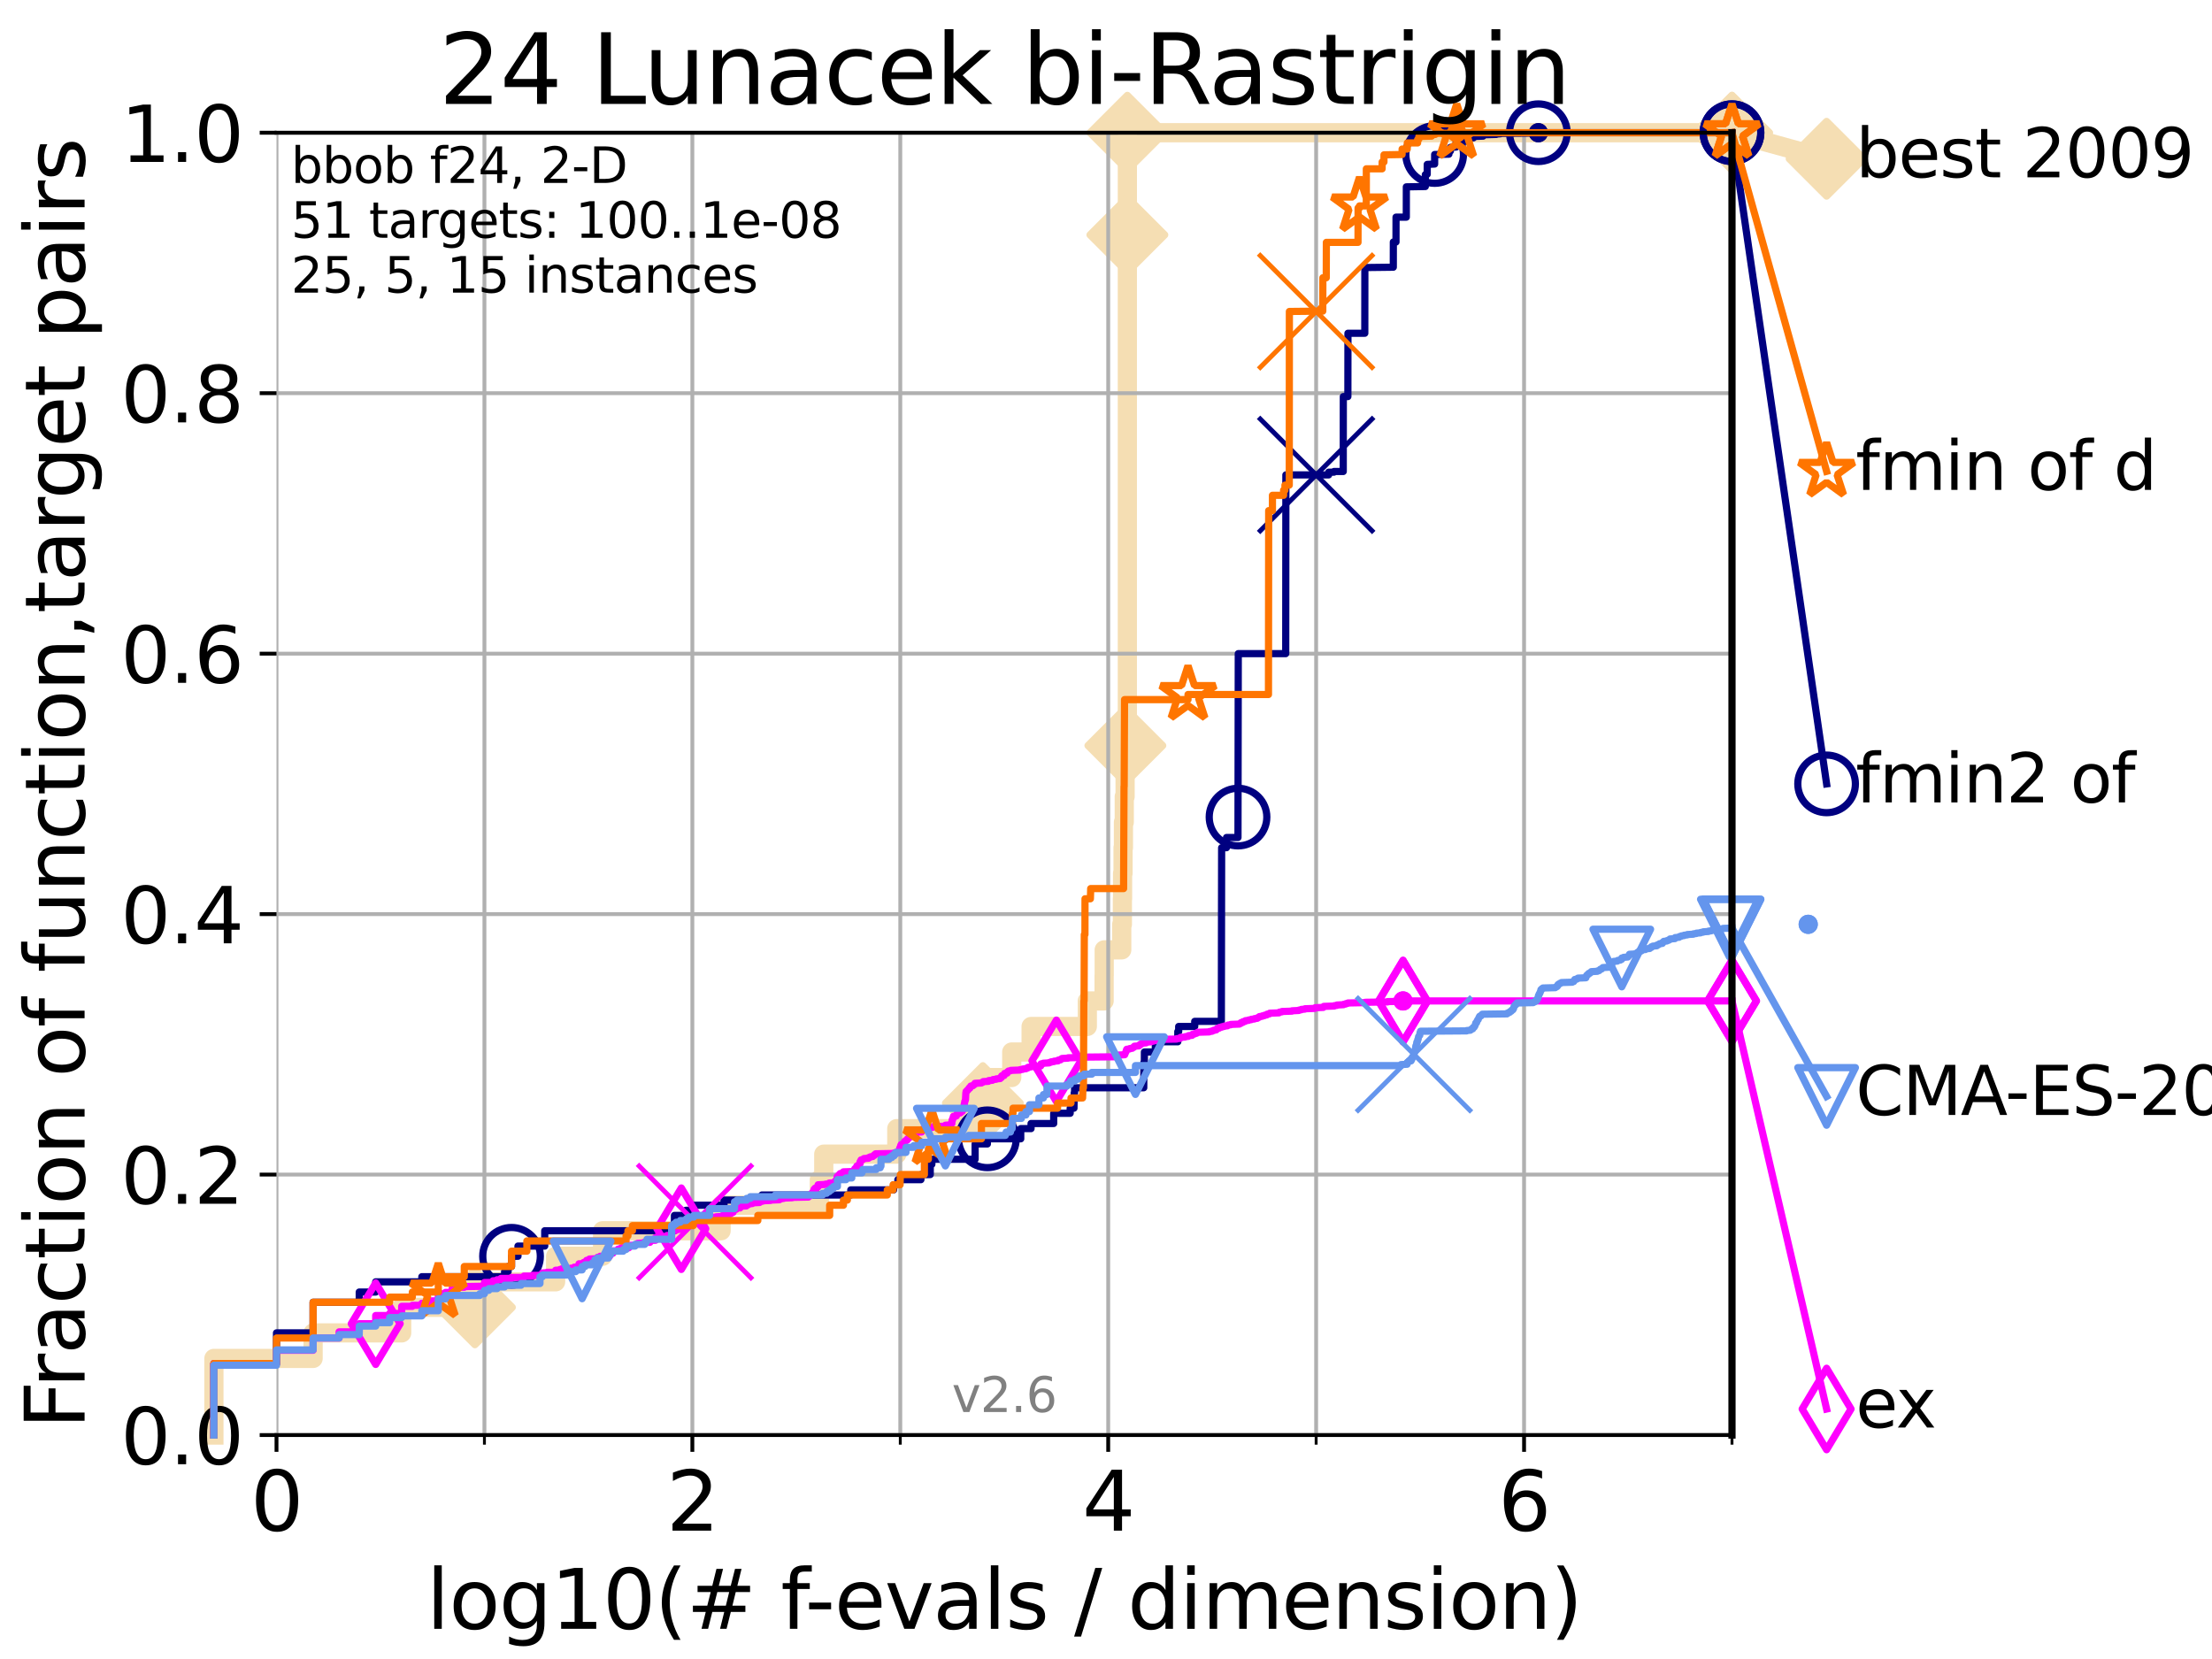 <?xml version="1.0" encoding="utf-8" standalone="no"?>
<!DOCTYPE svg PUBLIC "-//W3C//DTD SVG 1.1//EN"
  "http://www.w3.org/Graphics/SVG/1.1/DTD/svg11.dtd">
<svg xmlns:xlink="http://www.w3.org/1999/xlink" width="460.8pt" height="345.6pt" viewBox="0 0 460.8 345.6" xmlns="http://www.w3.org/2000/svg" version="1.1">
 <defs>
  <style type="text/css">*{stroke-linejoin: round; stroke-linecap: butt}</style>
 </defs>
 <g id="figure_1">
  <g id="patch_1">
   <path d="M 0 345.6 
L 460.8 345.6 
L 460.8 0 
L 0 0 
z
" style="fill: #ffffff"/>
  </g>
  <g id="axes_1">
   <g id="patch_2">
    <path d="M 57.6 298.944 
L 360.806 298.944 
L 360.806 27.648 
L 57.6 27.648 
z
" style="fill: #ffffff"/>
   </g>
   <g id="line2d_1">
    <path d="M 44.561 298.944 
L 44.561 282.985 
L 65.227 282.985 
L 65.227 277.666 
L 83.678 277.666 
L 83.678 272.346 
L 98.933 272.346 
L 98.933 267.027 
L 115.747 267.027 
L 115.747 261.707 
L 125.527 261.707 
L 125.527 256.388 
L 150.221 256.388 
L 150.221 251.068 
L 170.681 251.068 
L 170.681 245.749 
L 171.603 245.749 
L 171.603 240.429 
L 186.817 240.429 
L 186.817 235.11 
L 203.161 235.11 
L 203.161 229.79 
L 204.752 229.79 
L 204.752 224.471 
L 210.765 224.471 
L 210.765 219.151 
L 214.798 219.151 
L 214.798 213.832 
L 226.51 213.832 
L 226.51 208.512 
L 230.006 208.512 
L 230.006 203.192 
L 230.025 203.192 
L 230.025 197.873 
L 233.678 197.873 
L 233.678 192.553 
L 233.813 192.553 
L 233.813 187.234 
L 233.853 187.234 
L 233.853 181.914 
L 233.95 181.914 
L 233.95 176.595 
L 234.032 176.595 
L 234.032 171.275 
L 234.203 171.275 
L 234.203 165.956 
L 234.379 165.956 
L 234.379 160.636 
L 234.433 160.636 
L 234.433 155.317 
L 234.845 155.317 
L 234.845 144.678 
L 234.846 144.678 
L 234.846 139.358 
L 234.847 139.358 
L 234.847 128.719 
L 234.847 128.719 
L 234.847 54.246 
L 234.848 54.246 
L 234.848 48.926 
L 234.849 48.926 
L 234.849 27.648 
L 360.806 27.648 
" style="fill: none; stroke: #f5deb3; stroke-width: 4; stroke-linecap: square"/>
   </g>
   <g id="line2d_2">
    <defs>
     <path id="m69916391a6" d="M -0 7.778 
L 7.778 0 
L 0 -7.778 
L -7.778 -0 
z
" style="stroke: #f5deb3; stroke-width: 1.5; stroke-linejoin: miter"/>
    </defs>
    <g>
     <use xlink:href="#m69916391a6" x="98.933" y="272.346" style="fill: #f5deb3; stroke: #f5deb3; stroke-width: 1.5; stroke-linejoin: miter"/>
     <use xlink:href="#m69916391a6" x="204.752" y="229.79" style="fill: #f5deb3; stroke: #f5deb3; stroke-width: 1.5; stroke-linejoin: miter"/>
     <use xlink:href="#m69916391a6" x="234.433" y="155.317" style="fill: #f5deb3; stroke: #f5deb3; stroke-width: 1.5; stroke-linejoin: miter"/>
     <use xlink:href="#m69916391a6" x="234.849" y="48.926" style="fill: #f5deb3; stroke: #f5deb3; stroke-width: 1.5; stroke-linejoin: miter"/>
     <use xlink:href="#m69916391a6" x="234.849" y="27.648" style="fill: #f5deb3; stroke: #f5deb3; stroke-width: 1.5; stroke-linejoin: miter"/>
     <use xlink:href="#m69916391a6" x="360.806" y="27.648" style="fill: #f5deb3; stroke: #f5deb3; stroke-width: 1.5; stroke-linejoin: miter"/>
    </g>
   </g>
   <g id="line2d_3">
    <path style="fill: none; stroke: #f5deb3; stroke-width: 4; stroke-linecap: square"/>
    <g/>
   </g>
   <g id="line2d_4">
    <path d="M 360.806 27.648 
L 380.515 33.074 
" style="fill: none; stroke: #f5deb3; stroke-width: 4; stroke-linecap: square"/>
    <g>
     <use xlink:href="#m69916391a6" x="360.806" y="27.648" style="fill: #f5deb3; stroke: #f5deb3; stroke-width: 1.5; stroke-linejoin: miter"/>
     <use xlink:href="#m69916391a6" x="380.515" y="33.074" style="fill: #f5deb3; stroke: #f5deb3; stroke-width: 1.5; stroke-linejoin: miter"/>
    </g>
   </g>
   <g id="matplotlib.axis_1">
    <g id="xtick_1">
     <g id="line2d_5">
      <path d="M 57.6 298.944 
L 57.6 27.648 
" clip-path="url(#p6f5b413b46)" style="fill: none; stroke: #b0b0b0; stroke-width: 0.8; stroke-linecap: square"/>
     </g>
     <g id="line2d_6">
      <defs>
       <path id="m5085989697" d="M 0 0 
L 0 3.5 
" style="stroke: #000000; stroke-width: 0.8"/>
      </defs>
      <g>
       <use xlink:href="#m5085989697" x="57.6" y="298.944" style="stroke: #000000; stroke-width: 0.8"/>
      </g>
     </g>
     <g id="text_1">
      <!-- 0 -->
      <g transform="translate(52.192 318.861)scale(0.17 -0.17)">
       <defs>
        <path id="DejaVuSans-30" d="M 2034 4250 
Q 1547 4250 1301 3770 
Q 1056 3291 1056 2328 
Q 1056 1369 1301 889 
Q 1547 409 2034 409 
Q 2525 409 2770 889 
Q 3016 1369 3016 2328 
Q 3016 3291 2770 3770 
Q 2525 4250 2034 4250 
z
M 2034 4750 
Q 2819 4750 3233 4129 
Q 3647 3509 3647 2328 
Q 3647 1150 3233 529 
Q 2819 -91 2034 -91 
Q 1250 -91 836 529 
Q 422 1150 422 2328 
Q 422 3509 836 4129 
Q 1250 4750 2034 4750 
z
" transform="scale(0.016)"/>
       </defs>
       <use xlink:href="#DejaVuSans-30"/>
      </g>
     </g>
    </g>
    <g id="xtick_2">
     <g id="line2d_7">
      <path d="M 144.23 298.944 
L 144.23 27.648 
" clip-path="url(#p6f5b413b46)" style="fill: none; stroke: #b0b0b0; stroke-width: 0.8; stroke-linecap: square"/>
     </g>
     <g id="line2d_8">
      <g>
       <use xlink:href="#m5085989697" x="144.23" y="298.944" style="stroke: #000000; stroke-width: 0.8"/>
      </g>
     </g>
     <g id="text_2">
      <!-- 2 -->
      <g transform="translate(138.822 318.861)scale(0.17 -0.17)">
       <defs>
        <path id="DejaVuSans-32" d="M 1228 531 
L 3431 531 
L 3431 0 
L 469 0 
L 469 531 
Q 828 903 1448 1529 
Q 2069 2156 2228 2338 
Q 2531 2678 2651 2914 
Q 2772 3150 2772 3378 
Q 2772 3750 2511 3984 
Q 2250 4219 1831 4219 
Q 1534 4219 1204 4116 
Q 875 4013 500 3803 
L 500 4441 
Q 881 4594 1212 4672 
Q 1544 4750 1819 4750 
Q 2544 4750 2975 4387 
Q 3406 4025 3406 3419 
Q 3406 3131 3298 2873 
Q 3191 2616 2906 2266 
Q 2828 2175 2409 1742 
Q 1991 1309 1228 531 
z
" transform="scale(0.016)"/>
       </defs>
       <use xlink:href="#DejaVuSans-32"/>
      </g>
     </g>
    </g>
    <g id="xtick_3">
     <g id="line2d_9">
      <path d="M 230.861 298.944 
L 230.861 27.648 
" clip-path="url(#p6f5b413b46)" style="fill: none; stroke: #b0b0b0; stroke-width: 0.8; stroke-linecap: square"/>
     </g>
     <g id="line2d_10">
      <g>
       <use xlink:href="#m5085989697" x="230.861" y="298.944" style="stroke: #000000; stroke-width: 0.8"/>
      </g>
     </g>
     <g id="text_3">
      <!-- 4 -->
      <g transform="translate(225.453 318.861)scale(0.17 -0.17)">
       <defs>
        <path id="DejaVuSans-34" d="M 2419 4116 
L 825 1625 
L 2419 1625 
L 2419 4116 
z
M 2253 4666 
L 3047 4666 
L 3047 1625 
L 3713 1625 
L 3713 1100 
L 3047 1100 
L 3047 0 
L 2419 0 
L 2419 1100 
L 313 1100 
L 313 1709 
L 2253 4666 
z
" transform="scale(0.016)"/>
       </defs>
       <use xlink:href="#DejaVuSans-34"/>
      </g>
     </g>
    </g>
    <g id="xtick_4">
     <g id="line2d_11">
      <path d="M 317.491 298.944 
L 317.491 27.648 
" clip-path="url(#p6f5b413b46)" style="fill: none; stroke: #b0b0b0; stroke-width: 0.8; stroke-linecap: square"/>
     </g>
     <g id="line2d_12">
      <g>
       <use xlink:href="#m5085989697" x="317.491" y="298.944" style="stroke: #000000; stroke-width: 0.8"/>
      </g>
     </g>
     <g id="text_4">
      <!-- 6 -->
      <g transform="translate(312.083 318.861)scale(0.17 -0.17)">
       <defs>
        <path id="DejaVuSans-36" d="M 2113 2584 
Q 1688 2584 1439 2293 
Q 1191 2003 1191 1497 
Q 1191 994 1439 701 
Q 1688 409 2113 409 
Q 2538 409 2786 701 
Q 3034 994 3034 1497 
Q 3034 2003 2786 2293 
Q 2538 2584 2113 2584 
z
M 3366 4563 
L 3366 3988 
Q 3128 4100 2886 4159 
Q 2644 4219 2406 4219 
Q 1781 4219 1451 3797 
Q 1122 3375 1075 2522 
Q 1259 2794 1537 2939 
Q 1816 3084 2150 3084 
Q 2853 3084 3261 2657 
Q 3669 2231 3669 1497 
Q 3669 778 3244 343 
Q 2819 -91 2113 -91 
Q 1303 -91 875 529 
Q 447 1150 447 2328 
Q 447 3434 972 4092 
Q 1497 4750 2381 4750 
Q 2619 4750 2861 4703 
Q 3103 4656 3366 4563 
z
" transform="scale(0.016)"/>
       </defs>
       <use xlink:href="#DejaVuSans-36"/>
      </g>
     </g>
    </g>
    <g id="xtick_5">
     <g id="line2d_13">
      <path d="M 100.915 298.944 
L 100.915 27.648 
" clip-path="url(#p6f5b413b46)" style="fill: none; stroke: #b0b0b0; stroke-width: 0.8; stroke-linecap: square"/>
     </g>
     <g id="line2d_14">
      <defs>
       <path id="m50bec688da" d="M 0 0 
L 0 2 
" style="stroke: #000000; stroke-width: 0.6"/>
      </defs>
      <g>
       <use xlink:href="#m50bec688da" x="100.915" y="298.944" style="stroke: #000000; stroke-width: 0.6"/>
      </g>
     </g>
    </g>
    <g id="xtick_6">
     <g id="line2d_15">
      <path d="M 187.546 298.944 
L 187.546 27.648 
" clip-path="url(#p6f5b413b46)" style="fill: none; stroke: #b0b0b0; stroke-width: 0.8; stroke-linecap: square"/>
     </g>
     <g id="line2d_16">
      <g>
       <use xlink:href="#m50bec688da" x="187.546" y="298.944" style="stroke: #000000; stroke-width: 0.6"/>
      </g>
     </g>
    </g>
    <g id="xtick_7">
     <g id="line2d_17">
      <path d="M 274.176 298.944 
L 274.176 27.648 
" clip-path="url(#p6f5b413b46)" style="fill: none; stroke: #b0b0b0; stroke-width: 0.8; stroke-linecap: square"/>
     </g>
     <g id="line2d_18">
      <g>
       <use xlink:href="#m50bec688da" x="274.176" y="298.944" style="stroke: #000000; stroke-width: 0.6"/>
      </g>
     </g>
    </g>
    <g id="xtick_8">
     <g id="line2d_19">
      <path d="M 360.806 298.944 
L 360.806 27.648 
" clip-path="url(#p6f5b413b46)" style="fill: none; stroke: #b0b0b0; stroke-width: 0.8; stroke-linecap: square"/>
     </g>
     <g id="line2d_20">
      <g>
       <use xlink:href="#m50bec688da" x="360.806" y="298.944" style="stroke: #000000; stroke-width: 0.6"/>
      </g>
     </g>
    </g>
    <g id="text_5">
     <!-- log10(# f-evals / dimension) -->
     <g transform="translate(88.823 339.314)scale(0.17 -0.17)">
      <defs>
       <path id="DejaVuSans-6c" d="M 603 4863 
L 1178 4863 
L 1178 0 
L 603 0 
L 603 4863 
z
" transform="scale(0.016)"/>
       <path id="DejaVuSans-6f" d="M 1959 3097 
Q 1497 3097 1228 2736 
Q 959 2375 959 1747 
Q 959 1119 1226 758 
Q 1494 397 1959 397 
Q 2419 397 2687 759 
Q 2956 1122 2956 1747 
Q 2956 2369 2687 2733 
Q 2419 3097 1959 3097 
z
M 1959 3584 
Q 2709 3584 3137 3096 
Q 3566 2609 3566 1747 
Q 3566 888 3137 398 
Q 2709 -91 1959 -91 
Q 1206 -91 779 398 
Q 353 888 353 1747 
Q 353 2609 779 3096 
Q 1206 3584 1959 3584 
z
" transform="scale(0.016)"/>
       <path id="DejaVuSans-67" d="M 2906 1791 
Q 2906 2416 2648 2759 
Q 2391 3103 1925 3103 
Q 1463 3103 1205 2759 
Q 947 2416 947 1791 
Q 947 1169 1205 825 
Q 1463 481 1925 481 
Q 2391 481 2648 825 
Q 2906 1169 2906 1791 
z
M 3481 434 
Q 3481 -459 3084 -895 
Q 2688 -1331 1869 -1331 
Q 1566 -1331 1297 -1286 
Q 1028 -1241 775 -1147 
L 775 -588 
Q 1028 -725 1275 -790 
Q 1522 -856 1778 -856 
Q 2344 -856 2625 -561 
Q 2906 -266 2906 331 
L 2906 616 
Q 2728 306 2450 153 
Q 2172 0 1784 0 
Q 1141 0 747 490 
Q 353 981 353 1791 
Q 353 2603 747 3093 
Q 1141 3584 1784 3584 
Q 2172 3584 2450 3431 
Q 2728 3278 2906 2969 
L 2906 3500 
L 3481 3500 
L 3481 434 
z
" transform="scale(0.016)"/>
       <path id="DejaVuSans-31" d="M 794 531 
L 1825 531 
L 1825 4091 
L 703 3866 
L 703 4441 
L 1819 4666 
L 2450 4666 
L 2450 531 
L 3481 531 
L 3481 0 
L 794 0 
L 794 531 
z
" transform="scale(0.016)"/>
       <path id="DejaVuSans-28" d="M 1984 4856 
Q 1566 4138 1362 3434 
Q 1159 2731 1159 2009 
Q 1159 1288 1364 580 
Q 1569 -128 1984 -844 
L 1484 -844 
Q 1016 -109 783 600 
Q 550 1309 550 2009 
Q 550 2706 781 3412 
Q 1013 4119 1484 4856 
L 1984 4856 
z
" transform="scale(0.016)"/>
       <path id="DejaVuSans-23" d="M 3272 2816 
L 2363 2816 
L 2100 1772 
L 3016 1772 
L 3272 2816 
z
M 2803 4594 
L 2478 3297 
L 3391 3297 
L 3719 4594 
L 4219 4594 
L 3897 3297 
L 4872 3297 
L 4872 2816 
L 3775 2816 
L 3519 1772 
L 4513 1772 
L 4513 1294 
L 3397 1294 
L 3072 0 
L 2572 0 
L 2894 1294 
L 1978 1294 
L 1656 0 
L 1153 0 
L 1478 1294 
L 494 1294 
L 494 1772 
L 1594 1772 
L 1856 2816 
L 850 2816 
L 850 3297 
L 1978 3297 
L 2297 4594 
L 2803 4594 
z
" transform="scale(0.016)"/>
       <path id="DejaVuSans-20" transform="scale(0.016)"/>
       <path id="DejaVuSans-66" d="M 2375 4863 
L 2375 4384 
L 1825 4384 
Q 1516 4384 1395 4259 
Q 1275 4134 1275 3809 
L 1275 3500 
L 2222 3500 
L 2222 3053 
L 1275 3053 
L 1275 0 
L 697 0 
L 697 3053 
L 147 3053 
L 147 3500 
L 697 3500 
L 697 3744 
Q 697 4328 969 4595 
Q 1241 4863 1831 4863 
L 2375 4863 
z
" transform="scale(0.016)"/>
       <path id="DejaVuSans-2d" d="M 313 2009 
L 1997 2009 
L 1997 1497 
L 313 1497 
L 313 2009 
z
" transform="scale(0.016)"/>
       <path id="DejaVuSans-65" d="M 3597 1894 
L 3597 1613 
L 953 1613 
Q 991 1019 1311 708 
Q 1631 397 2203 397 
Q 2534 397 2845 478 
Q 3156 559 3463 722 
L 3463 178 
Q 3153 47 2828 -22 
Q 2503 -91 2169 -91 
Q 1331 -91 842 396 
Q 353 884 353 1716 
Q 353 2575 817 3079 
Q 1281 3584 2069 3584 
Q 2775 3584 3186 3129 
Q 3597 2675 3597 1894 
z
M 3022 2063 
Q 3016 2534 2758 2815 
Q 2500 3097 2075 3097 
Q 1594 3097 1305 2825 
Q 1016 2553 972 2059 
L 3022 2063 
z
" transform="scale(0.016)"/>
       <path id="DejaVuSans-76" d="M 191 3500 
L 800 3500 
L 1894 563 
L 2988 3500 
L 3597 3500 
L 2284 0 
L 1503 0 
L 191 3500 
z
" transform="scale(0.016)"/>
       <path id="DejaVuSans-61" d="M 2194 1759 
Q 1497 1759 1228 1600 
Q 959 1441 959 1056 
Q 959 750 1161 570 
Q 1363 391 1709 391 
Q 2188 391 2477 730 
Q 2766 1069 2766 1631 
L 2766 1759 
L 2194 1759 
z
M 3341 1997 
L 3341 0 
L 2766 0 
L 2766 531 
Q 2569 213 2275 61 
Q 1981 -91 1556 -91 
Q 1019 -91 701 211 
Q 384 513 384 1019 
Q 384 1609 779 1909 
Q 1175 2209 1959 2209 
L 2766 2209 
L 2766 2266 
Q 2766 2663 2505 2880 
Q 2244 3097 1772 3097 
Q 1472 3097 1187 3025 
Q 903 2953 641 2809 
L 641 3341 
Q 956 3463 1253 3523 
Q 1550 3584 1831 3584 
Q 2591 3584 2966 3190 
Q 3341 2797 3341 1997 
z
" transform="scale(0.016)"/>
       <path id="DejaVuSans-73" d="M 2834 3397 
L 2834 2853 
Q 2591 2978 2328 3040 
Q 2066 3103 1784 3103 
Q 1356 3103 1142 2972 
Q 928 2841 928 2578 
Q 928 2378 1081 2264 
Q 1234 2150 1697 2047 
L 1894 2003 
Q 2506 1872 2764 1633 
Q 3022 1394 3022 966 
Q 3022 478 2636 193 
Q 2250 -91 1575 -91 
Q 1294 -91 989 -36 
Q 684 19 347 128 
L 347 722 
Q 666 556 975 473 
Q 1284 391 1588 391 
Q 1994 391 2212 530 
Q 2431 669 2431 922 
Q 2431 1156 2273 1281 
Q 2116 1406 1581 1522 
L 1381 1569 
Q 847 1681 609 1914 
Q 372 2147 372 2553 
Q 372 3047 722 3315 
Q 1072 3584 1716 3584 
Q 2034 3584 2315 3537 
Q 2597 3491 2834 3397 
z
" transform="scale(0.016)"/>
       <path id="DejaVuSans-2f" d="M 1625 4666 
L 2156 4666 
L 531 -594 
L 0 -594 
L 1625 4666 
z
" transform="scale(0.016)"/>
       <path id="DejaVuSans-64" d="M 2906 2969 
L 2906 4863 
L 3481 4863 
L 3481 0 
L 2906 0 
L 2906 525 
Q 2725 213 2448 61 
Q 2172 -91 1784 -91 
Q 1150 -91 751 415 
Q 353 922 353 1747 
Q 353 2572 751 3078 
Q 1150 3584 1784 3584 
Q 2172 3584 2448 3432 
Q 2725 3281 2906 2969 
z
M 947 1747 
Q 947 1113 1208 752 
Q 1469 391 1925 391 
Q 2381 391 2643 752 
Q 2906 1113 2906 1747 
Q 2906 2381 2643 2742 
Q 2381 3103 1925 3103 
Q 1469 3103 1208 2742 
Q 947 2381 947 1747 
z
" transform="scale(0.016)"/>
       <path id="DejaVuSans-69" d="M 603 3500 
L 1178 3500 
L 1178 0 
L 603 0 
L 603 3500 
z
M 603 4863 
L 1178 4863 
L 1178 4134 
L 603 4134 
L 603 4863 
z
" transform="scale(0.016)"/>
       <path id="DejaVuSans-6d" d="M 3328 2828 
Q 3544 3216 3844 3400 
Q 4144 3584 4550 3584 
Q 5097 3584 5394 3201 
Q 5691 2819 5691 2113 
L 5691 0 
L 5113 0 
L 5113 2094 
Q 5113 2597 4934 2840 
Q 4756 3084 4391 3084 
Q 3944 3084 3684 2787 
Q 3425 2491 3425 1978 
L 3425 0 
L 2847 0 
L 2847 2094 
Q 2847 2600 2669 2842 
Q 2491 3084 2119 3084 
Q 1678 3084 1418 2786 
Q 1159 2488 1159 1978 
L 1159 0 
L 581 0 
L 581 3500 
L 1159 3500 
L 1159 2956 
Q 1356 3278 1631 3431 
Q 1906 3584 2284 3584 
Q 2666 3584 2933 3390 
Q 3200 3197 3328 2828 
z
" transform="scale(0.016)"/>
       <path id="DejaVuSans-6e" d="M 3513 2113 
L 3513 0 
L 2938 0 
L 2938 2094 
Q 2938 2591 2744 2837 
Q 2550 3084 2163 3084 
Q 1697 3084 1428 2787 
Q 1159 2491 1159 1978 
L 1159 0 
L 581 0 
L 581 3500 
L 1159 3500 
L 1159 2956 
Q 1366 3272 1645 3428 
Q 1925 3584 2291 3584 
Q 2894 3584 3203 3211 
Q 3513 2838 3513 2113 
z
" transform="scale(0.016)"/>
       <path id="DejaVuSans-29" d="M 513 4856 
L 1013 4856 
Q 1481 4119 1714 3412 
Q 1947 2706 1947 2009 
Q 1947 1309 1714 600 
Q 1481 -109 1013 -844 
L 513 -844 
Q 928 -128 1133 580 
Q 1338 1288 1338 2009 
Q 1338 2731 1133 3434 
Q 928 4138 513 4856 
z
" transform="scale(0.016)"/>
      </defs>
      <use xlink:href="#DejaVuSans-6c"/>
      <use xlink:href="#DejaVuSans-6f" x="27.783"/>
      <use xlink:href="#DejaVuSans-67" x="88.965"/>
      <use xlink:href="#DejaVuSans-31" x="152.441"/>
      <use xlink:href="#DejaVuSans-30" x="216.064"/>
      <use xlink:href="#DejaVuSans-28" x="279.688"/>
      <use xlink:href="#DejaVuSans-23" x="318.701"/>
      <use xlink:href="#DejaVuSans-20" x="402.49"/>
      <use xlink:href="#DejaVuSans-66" x="434.277"/>
      <use xlink:href="#DejaVuSans-2d" x="463.982"/>
      <use xlink:href="#DejaVuSans-65" x="500.066"/>
      <use xlink:href="#DejaVuSans-76" x="561.59"/>
      <use xlink:href="#DejaVuSans-61" x="620.77"/>
      <use xlink:href="#DejaVuSans-6c" x="682.049"/>
      <use xlink:href="#DejaVuSans-73" x="709.832"/>
      <use xlink:href="#DejaVuSans-20" x="761.932"/>
      <use xlink:href="#DejaVuSans-2f" x="793.719"/>
      <use xlink:href="#DejaVuSans-20" x="827.41"/>
      <use xlink:href="#DejaVuSans-64" x="859.197"/>
      <use xlink:href="#DejaVuSans-69" x="922.674"/>
      <use xlink:href="#DejaVuSans-6d" x="950.457"/>
      <use xlink:href="#DejaVuSans-65" x="1047.869"/>
      <use xlink:href="#DejaVuSans-6e" x="1109.393"/>
      <use xlink:href="#DejaVuSans-73" x="1172.771"/>
      <use xlink:href="#DejaVuSans-69" x="1224.871"/>
      <use xlink:href="#DejaVuSans-6f" x="1252.654"/>
      <use xlink:href="#DejaVuSans-6e" x="1313.836"/>
      <use xlink:href="#DejaVuSans-29" x="1377.215"/>
     </g>
    </g>
   </g>
   <g id="matplotlib.axis_2">
    <g id="ytick_1">
     <g id="line2d_21">
      <path d="M 57.6 298.944 
L 360.806 298.944 
" clip-path="url(#p6f5b413b46)" style="fill: none; stroke: #b0b0b0; stroke-width: 0.8; stroke-linecap: square"/>
     </g>
     <g id="line2d_22">
      <defs>
       <path id="meb2bfdf9b2" d="M 0 0 
L -3.5 0 
" style="stroke: #000000; stroke-width: 0.8"/>
      </defs>
      <g>
       <use xlink:href="#meb2bfdf9b2" x="57.6" y="298.944" style="stroke: #000000; stroke-width: 0.8"/>
      </g>
     </g>
     <g id="text_6">
      <!-- 0.0 -->
      <g transform="translate(25.155 305.023)scale(0.16 -0.16)">
       <defs>
        <path id="DejaVuSans-2e" d="M 684 794 
L 1344 794 
L 1344 0 
L 684 0 
L 684 794 
z
" transform="scale(0.016)"/>
       </defs>
       <use xlink:href="#DejaVuSans-30"/>
       <use xlink:href="#DejaVuSans-2e" x="63.623"/>
       <use xlink:href="#DejaVuSans-30" x="95.41"/>
      </g>
     </g>
    </g>
    <g id="ytick_2">
     <g id="line2d_23">
      <path d="M 57.6 244.685 
L 360.806 244.685 
" clip-path="url(#p6f5b413b46)" style="fill: none; stroke: #b0b0b0; stroke-width: 0.8; stroke-linecap: square"/>
     </g>
     <g id="line2d_24">
      <g>
       <use xlink:href="#meb2bfdf9b2" x="57.6" y="244.685" style="stroke: #000000; stroke-width: 0.8"/>
      </g>
     </g>
     <g id="text_7">
      <!-- 0.2 -->
      <g transform="translate(25.155 250.764)scale(0.16 -0.16)">
       <use xlink:href="#DejaVuSans-30"/>
       <use xlink:href="#DejaVuSans-2e" x="63.623"/>
       <use xlink:href="#DejaVuSans-32" x="95.41"/>
      </g>
     </g>
    </g>
    <g id="ytick_3">
     <g id="line2d_25">
      <path d="M 57.6 190.426 
L 360.806 190.426 
" clip-path="url(#p6f5b413b46)" style="fill: none; stroke: #b0b0b0; stroke-width: 0.8; stroke-linecap: square"/>
     </g>
     <g id="line2d_26">
      <g>
       <use xlink:href="#meb2bfdf9b2" x="57.6" y="190.426" style="stroke: #000000; stroke-width: 0.8"/>
      </g>
     </g>
     <g id="text_8">
      <!-- 0.4 -->
      <g transform="translate(25.155 196.504)scale(0.16 -0.16)">
       <use xlink:href="#DejaVuSans-30"/>
       <use xlink:href="#DejaVuSans-2e" x="63.623"/>
       <use xlink:href="#DejaVuSans-34" x="95.41"/>
      </g>
     </g>
    </g>
    <g id="ytick_4">
     <g id="line2d_27">
      <path d="M 57.6 136.166 
L 360.806 136.166 
" clip-path="url(#p6f5b413b46)" style="fill: none; stroke: #b0b0b0; stroke-width: 0.8; stroke-linecap: square"/>
     </g>
     <g id="line2d_28">
      <g>
       <use xlink:href="#meb2bfdf9b2" x="57.6" y="136.166" style="stroke: #000000; stroke-width: 0.8"/>
      </g>
     </g>
     <g id="text_9">
      <!-- 0.6 -->
      <g transform="translate(25.155 142.245)scale(0.16 -0.16)">
       <use xlink:href="#DejaVuSans-30"/>
       <use xlink:href="#DejaVuSans-2e" x="63.623"/>
       <use xlink:href="#DejaVuSans-36" x="95.41"/>
      </g>
     </g>
    </g>
    <g id="ytick_5">
     <g id="line2d_29">
      <path d="M 57.6 81.907 
L 360.806 81.907 
" clip-path="url(#p6f5b413b46)" style="fill: none; stroke: #b0b0b0; stroke-width: 0.8; stroke-linecap: square"/>
     </g>
     <g id="line2d_30">
      <g>
       <use xlink:href="#meb2bfdf9b2" x="57.6" y="81.907" style="stroke: #000000; stroke-width: 0.8"/>
      </g>
     </g>
     <g id="text_10">
      <!-- 0.8 -->
      <g transform="translate(25.155 87.986)scale(0.16 -0.16)">
       <defs>
        <path id="DejaVuSans-38" d="M 2034 2216 
Q 1584 2216 1326 1975 
Q 1069 1734 1069 1313 
Q 1069 891 1326 650 
Q 1584 409 2034 409 
Q 2484 409 2743 651 
Q 3003 894 3003 1313 
Q 3003 1734 2745 1975 
Q 2488 2216 2034 2216 
z
M 1403 2484 
Q 997 2584 770 2862 
Q 544 3141 544 3541 
Q 544 4100 942 4425 
Q 1341 4750 2034 4750 
Q 2731 4750 3128 4425 
Q 3525 4100 3525 3541 
Q 3525 3141 3298 2862 
Q 3072 2584 2669 2484 
Q 3125 2378 3379 2068 
Q 3634 1759 3634 1313 
Q 3634 634 3220 271 
Q 2806 -91 2034 -91 
Q 1263 -91 848 271 
Q 434 634 434 1313 
Q 434 1759 690 2068 
Q 947 2378 1403 2484 
z
M 1172 3481 
Q 1172 3119 1398 2916 
Q 1625 2713 2034 2713 
Q 2441 2713 2670 2916 
Q 2900 3119 2900 3481 
Q 2900 3844 2670 4047 
Q 2441 4250 2034 4250 
Q 1625 4250 1398 4047 
Q 1172 3844 1172 3481 
z
" transform="scale(0.016)"/>
       </defs>
       <use xlink:href="#DejaVuSans-30"/>
       <use xlink:href="#DejaVuSans-2e" x="63.623"/>
       <use xlink:href="#DejaVuSans-38" x="95.41"/>
      </g>
     </g>
    </g>
    <g id="ytick_6">
     <g id="line2d_31">
      <path d="M 57.6 27.648 
L 360.806 27.648 
" clip-path="url(#p6f5b413b46)" style="fill: none; stroke: #b0b0b0; stroke-width: 0.8; stroke-linecap: square"/>
     </g>
     <g id="line2d_32">
      <g>
       <use xlink:href="#meb2bfdf9b2" x="57.6" y="27.648" style="stroke: #000000; stroke-width: 0.8"/>
      </g>
     </g>
     <g id="text_11">
      <!-- 1.0 -->
      <g transform="translate(25.155 33.727)scale(0.16 -0.16)">
       <use xlink:href="#DejaVuSans-31"/>
       <use xlink:href="#DejaVuSans-2e" x="63.623"/>
       <use xlink:href="#DejaVuSans-30" x="95.41"/>
      </g>
     </g>
    </g>
    <g id="text_12">
     <!-- Fraction of function,target pairs -->
     <g transform="translate(17.62 297.681)rotate(-90)scale(0.17 -0.17)">
      <defs>
       <path id="DejaVuSans-46" d="M 628 4666 
L 3309 4666 
L 3309 4134 
L 1259 4134 
L 1259 2759 
L 3109 2759 
L 3109 2228 
L 1259 2228 
L 1259 0 
L 628 0 
L 628 4666 
z
" transform="scale(0.016)"/>
       <path id="DejaVuSans-72" d="M 2631 2963 
Q 2534 3019 2420 3045 
Q 2306 3072 2169 3072 
Q 1681 3072 1420 2755 
Q 1159 2438 1159 1844 
L 1159 0 
L 581 0 
L 581 3500 
L 1159 3500 
L 1159 2956 
Q 1341 3275 1631 3429 
Q 1922 3584 2338 3584 
Q 2397 3584 2469 3576 
Q 2541 3569 2628 3553 
L 2631 2963 
z
" transform="scale(0.016)"/>
       <path id="DejaVuSans-63" d="M 3122 3366 
L 3122 2828 
Q 2878 2963 2633 3030 
Q 2388 3097 2138 3097 
Q 1578 3097 1268 2742 
Q 959 2388 959 1747 
Q 959 1106 1268 751 
Q 1578 397 2138 397 
Q 2388 397 2633 464 
Q 2878 531 3122 666 
L 3122 134 
Q 2881 22 2623 -34 
Q 2366 -91 2075 -91 
Q 1284 -91 818 406 
Q 353 903 353 1747 
Q 353 2603 823 3093 
Q 1294 3584 2113 3584 
Q 2378 3584 2631 3529 
Q 2884 3475 3122 3366 
z
" transform="scale(0.016)"/>
       <path id="DejaVuSans-74" d="M 1172 4494 
L 1172 3500 
L 2356 3500 
L 2356 3053 
L 1172 3053 
L 1172 1153 
Q 1172 725 1289 603 
Q 1406 481 1766 481 
L 2356 481 
L 2356 0 
L 1766 0 
Q 1100 0 847 248 
Q 594 497 594 1153 
L 594 3053 
L 172 3053 
L 172 3500 
L 594 3500 
L 594 4494 
L 1172 4494 
z
" transform="scale(0.016)"/>
       <path id="DejaVuSans-75" d="M 544 1381 
L 544 3500 
L 1119 3500 
L 1119 1403 
Q 1119 906 1312 657 
Q 1506 409 1894 409 
Q 2359 409 2629 706 
Q 2900 1003 2900 1516 
L 2900 3500 
L 3475 3500 
L 3475 0 
L 2900 0 
L 2900 538 
Q 2691 219 2414 64 
Q 2138 -91 1772 -91 
Q 1169 -91 856 284 
Q 544 659 544 1381 
z
M 1991 3584 
L 1991 3584 
z
" transform="scale(0.016)"/>
       <path id="DejaVuSans-2c" d="M 750 794 
L 1409 794 
L 1409 256 
L 897 -744 
L 494 -744 
L 750 256 
L 750 794 
z
" transform="scale(0.016)"/>
       <path id="DejaVuSans-70" d="M 1159 525 
L 1159 -1331 
L 581 -1331 
L 581 3500 
L 1159 3500 
L 1159 2969 
Q 1341 3281 1617 3432 
Q 1894 3584 2278 3584 
Q 2916 3584 3314 3078 
Q 3713 2572 3713 1747 
Q 3713 922 3314 415 
Q 2916 -91 2278 -91 
Q 1894 -91 1617 61 
Q 1341 213 1159 525 
z
M 3116 1747 
Q 3116 2381 2855 2742 
Q 2594 3103 2138 3103 
Q 1681 3103 1420 2742 
Q 1159 2381 1159 1747 
Q 1159 1113 1420 752 
Q 1681 391 2138 391 
Q 2594 391 2855 752 
Q 3116 1113 3116 1747 
z
" transform="scale(0.016)"/>
      </defs>
      <use xlink:href="#DejaVuSans-46"/>
      <use xlink:href="#DejaVuSans-72" x="50.27"/>
      <use xlink:href="#DejaVuSans-61" x="91.383"/>
      <use xlink:href="#DejaVuSans-63" x="152.662"/>
      <use xlink:href="#DejaVuSans-74" x="207.643"/>
      <use xlink:href="#DejaVuSans-69" x="246.852"/>
      <use xlink:href="#DejaVuSans-6f" x="274.635"/>
      <use xlink:href="#DejaVuSans-6e" x="335.816"/>
      <use xlink:href="#DejaVuSans-20" x="399.195"/>
      <use xlink:href="#DejaVuSans-6f" x="430.982"/>
      <use xlink:href="#DejaVuSans-66" x="492.164"/>
      <use xlink:href="#DejaVuSans-20" x="527.369"/>
      <use xlink:href="#DejaVuSans-66" x="559.156"/>
      <use xlink:href="#DejaVuSans-75" x="594.361"/>
      <use xlink:href="#DejaVuSans-6e" x="657.74"/>
      <use xlink:href="#DejaVuSans-63" x="721.119"/>
      <use xlink:href="#DejaVuSans-74" x="776.1"/>
      <use xlink:href="#DejaVuSans-69" x="815.309"/>
      <use xlink:href="#DejaVuSans-6f" x="843.092"/>
      <use xlink:href="#DejaVuSans-6e" x="904.273"/>
      <use xlink:href="#DejaVuSans-2c" x="967.652"/>
      <use xlink:href="#DejaVuSans-74" x="999.439"/>
      <use xlink:href="#DejaVuSans-61" x="1038.648"/>
      <use xlink:href="#DejaVuSans-72" x="1099.928"/>
      <use xlink:href="#DejaVuSans-67" x="1139.291"/>
      <use xlink:href="#DejaVuSans-65" x="1202.768"/>
      <use xlink:href="#DejaVuSans-74" x="1264.291"/>
      <use xlink:href="#DejaVuSans-20" x="1303.5"/>
      <use xlink:href="#DejaVuSans-70" x="1335.287"/>
      <use xlink:href="#DejaVuSans-61" x="1398.764"/>
      <use xlink:href="#DejaVuSans-69" x="1460.043"/>
      <use xlink:href="#DejaVuSans-72" x="1487.826"/>
      <use xlink:href="#DejaVuSans-73" x="1528.939"/>
     </g>
    </g>
   </g>
   <g id="line2d_33">
    <defs>
     <path id="m6286688eb6" d="M 0 1.5 
C 0.398 1.5 0.779 1.342 1.061 1.061 
C 1.342 0.779 1.5 0.398 1.5 0 
C 1.5 -0.398 1.342 -0.779 1.061 -1.061 
C 0.779 -1.342 0.398 -1.5 0 -1.5 
C -0.398 -1.5 -0.779 -1.342 -1.061 -1.061 
C -1.342 -0.779 -1.5 -0.398 -1.5 0 
C -1.5 0.398 -1.342 0.779 -1.061 1.061 
C -0.779 1.342 -0.398 1.5 0 1.5 
z
" style="stroke: #f5deb3"/>
    </defs>
    <g>
     <use xlink:href="#m6286688eb6" x="234.849" y="27.648" style="fill: #f5deb3; stroke: #f5deb3"/>
     <use xlink:href="#m6286688eb6" x="234.849" y="27.648" style="fill: #f5deb3; stroke: #f5deb3"/>
    </g>
   </g>
   <g id="line2d_34">
    <defs>
     <path id="mc3f2938b54" d="M 0 1.5 
C 0.398 1.5 0.779 1.342 1.061 1.061 
C 1.342 0.779 1.5 0.398 1.5 0 
C 1.5 -0.398 1.342 -0.779 1.061 -1.061 
C 0.779 -1.342 0.398 -1.5 0 -1.5 
C -0.398 -1.5 -0.779 -1.342 -1.061 -1.061 
C -1.342 -0.779 -1.5 -0.398 -1.5 0 
C -1.5 0.398 -1.342 0.779 -1.061 1.061 
C -0.779 1.342 -0.398 1.5 0 1.5 
z
" style="stroke: #000080"/>
    </defs>
    <g>
     <use xlink:href="#mc3f2938b54" x="320.469" y="27.648" style="fill: #000080; stroke: #000080"/>
     <use xlink:href="#mc3f2938b54" x="320.469" y="27.648" style="fill: #000080; stroke: #000080"/>
    </g>
   </g>
   <g id="line2d_35">
    <path d="M 44.561 298.944 
L 44.561 284.049 
L 57.6 284.049 
L 57.6 277.666 
L 65.227 277.666 
L 65.227 271.282 
L 74.837 271.282 
L 74.837 269.155 
L 78.267 269.155 
L 78.267 267.027 
L 87.876 267.027 
L 87.876 265.963 
L 105.113 265.963 
L 105.113 264.899 
L 105.851 264.899 
L 105.851 263.835 
L 106.561 263.835 
L 106.561 261.707 
L 107.905 261.707 
L 107.905 259.579 
L 113.478 259.579 
L 113.478 256.388 
L 140.497 256.388 
L 140.497 253.196 
L 142.865 253.196 
L 142.865 252.132 
L 144.324 252.132 
L 144.324 251.068 
L 150.827 251.068 
L 150.827 250.004 
L 158.717 250.004 
L 158.717 248.94 
L 177.233 248.94 
L 177.233 247.877 
L 186.16 247.877 
L 186.16 246.813 
L 187.04 246.813 
L 187.04 245.749 
L 191.841 245.749 
L 191.841 244.685 
L 193.788 244.685 
L 193.788 242.557 
L 194.122 242.557 
L 194.122 241.493 
L 203.136 241.493 
L 203.136 238.301 
L 205.693 238.301 
L 205.693 237.237 
L 212.639 237.237 
L 212.639 235.11 
L 214.789 235.11 
L 214.789 234.046 
L 219.505 234.046 
L 219.505 231.918 
L 222.937 231.918 
L 222.937 230.854 
L 223.73 230.854 
L 223.774 227.662 
L 223.856 227.662 
L 223.856 226.598 
L 238.264 226.598 
L 238.297 221.279 
L 238.394 221.279 
L 238.401 219.151 
L 240.672 219.151 
L 240.683 217.023 
L 245.356 217.023 
L 245.356 214.895 
L 245.541 214.895 
L 245.541 213.832 
L 248.882 213.832 
L 248.882 212.768 
L 254.43 212.768 
L 254.49 176.595 
L 255.496 176.595 
L 255.509 174.467 
L 257.894 174.467 
L 257.956 136.166 
L 267.84 136.166 
L 267.872 98.93 
L 276.781 98.93 
L 276.794 98.362 
L 277.89 98.362 
L 277.89 98.22 
L 279.822 98.22 
L 279.838 82.616 
L 280.786 82.616 
L 280.802 69.424 
L 284.313 69.424 
L 284.326 55.735 
L 290.25 55.664 
L 290.259 50.416 
L 290.81 50.416 
L 290.819 45.238 
L 292.959 45.238 
L 292.967 38.925 
L 296.919 38.854 
L 296.925 36.372 
L 297.315 36.301 
L 297.32 34.244 
L 298.861 34.173 
L 298.866 32.187 
L 301.834 32.116 
L 301.837 31.549 
L 302.139 31.478 
L 302.141 30.698 
L 303.346 30.627 
L 303.349 29.492 
L 305.726 29.421 
L 305.729 28.925 
L 305.977 28.854 
L 305.977 28.712 
L 306.965 28.712 
L 306.966 28.428 
L 308.949 28.357 
L 308.951 28.215 
L 309.159 28.144 
L 309.159 28.074 
L 311.7 28.003 
L 311.7 27.932 
L 312.61 27.861 
L 312.61 27.79 
L 320.469 27.719 
L 320.469 27.648 
L 360.806 27.648 
L 360.806 27.648 
" style="fill: none; stroke: #000080; stroke-width: 1.5; stroke-linecap: square"/>
   </g>
   <g id="line2d_36">
    <defs>
     <path id="m22761c7aae" d="M 0 6 
C 1.591 6 3.117 5.368 4.243 4.243 
C 5.368 3.117 6 1.591 6 0 
C 6 -1.591 5.368 -3.117 4.243 -4.243 
C 3.117 -5.368 1.591 -6 0 -6 
C -1.591 -6 -3.117 -5.368 -4.243 -4.243 
C -5.368 -3.117 -6 -1.591 -6 0 
C -6 1.591 -5.368 3.117 -4.243 4.243 
C -3.117 5.368 -1.591 6 0 6 
z
" style="stroke: #000080; stroke-width: 1.5"/>
    </defs>
    <g>
     <use xlink:href="#m22761c7aae" x="106.561" y="261.707" style="fill-opacity: 0; stroke: #000080; stroke-width: 1.5"/>
     <use xlink:href="#m22761c7aae" x="205.693" y="237.237" style="fill-opacity: 0; stroke: #000080; stroke-width: 1.5"/>
     <use xlink:href="#m22761c7aae" x="257.903" y="170.211" style="fill-opacity: 0; stroke: #000080; stroke-width: 1.5"/>
     <use xlink:href="#m22761c7aae" x="298.866" y="32.187" style="fill-opacity: 0; stroke: #000080; stroke-width: 1.5"/>
     <use xlink:href="#m22761c7aae" x="320.469" y="27.648" style="fill-opacity: 0; stroke: #000080; stroke-width: 1.5"/>
     <use xlink:href="#m22761c7aae" x="360.806" y="27.648" style="fill-opacity: 0; stroke: #000080; stroke-width: 1.5"/>
    </g>
   </g>
   <g id="line2d_37">
    <path style="fill: none; stroke: #000080; stroke-width: 1.5; stroke-linecap: square"/>
    <g/>
   </g>
   <g id="line2d_38">
    <path d="M 274.177 98.93 
" clip-path="url(#p6f5b413b46)" style="fill: none; stroke: #000080; stroke-width: 1.5; stroke-linecap: square"/>
    <defs>
     <path id="m8bd27b21b0" d="M -12 12 
L 12 -12 
M -12 -12 
L 12 12 
" style="stroke: #000080"/>
    </defs>
    <g clip-path="url(#p6f5b413b46)">
     <use xlink:href="#m8bd27b21b0" x="274.177" y="98.93" style="fill: #000080; stroke: #000080"/>
    </g>
   </g>
   <g id="line2d_39">
    <defs>
     <path id="mfe6f0e0f81" d="M 0 1.5 
C 0.398 1.5 0.779 1.342 1.061 1.061 
C 1.342 0.779 1.5 0.398 1.5 0 
C 1.5 -0.398 1.342 -0.779 1.061 -1.061 
C 0.779 -1.342 0.398 -1.5 0 -1.5 
C -0.398 -1.5 -0.779 -1.342 -1.061 -1.061 
C -1.342 -0.779 -1.5 -0.398 -1.5 0 
C -1.5 0.398 -1.342 0.779 -1.061 1.061 
C -0.779 1.342 -0.398 1.5 0 1.5 
z
" style="stroke: #ff00ff"/>
    </defs>
    <g>
     <use xlink:href="#mfe6f0e0f81" x="292.279" y="208.512" style="fill: #ff00ff; stroke: #ff00ff"/>
     <use xlink:href="#mfe6f0e0f81" x="292.279" y="208.512" style="fill: #ff00ff; stroke: #ff00ff"/>
    </g>
   </g>
   <g id="line2d_40">
    <path d="M 44.561 298.944 
L 44.561 284.049 
L 57.6 284.049 
L 57.6 281.283 
L 65.227 281.283 
L 65.227 278.73 
L 70.639 278.73 
L 70.639 277.453 
L 74.837 277.453 
L 74.837 275.751 
L 78.267 275.751 
L 78.267 274.049 
L 81.166 274.049 
L 81.166 273.623 
L 83.678 273.623 
L 83.678 272.134 
L 85.894 272.134 
L 85.894 271.921 
L 87.876 271.921 
L 87.876 271.495 
L 89.669 271.495 
L 89.669 270.999 
L 91.306 270.999 
L 91.306 269.509 
L 92.812 269.509 
L 92.812 269.226 
L 94.206 269.226 
L 94.206 268.374 
L 95.503 268.374 
L 95.503 268.162 
L 96.718 268.162 
L 96.718 268.02 
L 100.915 267.949 
L 100.915 267.169 
L 102.708 267.169 
L 102.708 266.814 
L 103.544 266.814 
L 103.544 266.601 
L 104.345 266.601 
L 104.345 266.318 
L 106.561 266.318 
L 106.561 266.105 
L 109.159 266.105 
L 109.159 265.821 
L 110.897 265.821 
L 110.897 265.679 
L 112.989 265.679 
L 112.989 265.183 
L 113.954 265.112 
L 113.954 265.041 
L 115.747 265.041 
L 115.747 264.615 
L 116.584 264.615 
L 116.584 264.473 
L 116.988 264.473 
L 116.988 264.332 
L 118.89 264.261 
L 118.89 264.19 
L 119.6 264.19 
L 119.6 263.977 
L 120.617 263.977 
L 120.617 263.268 
L 121.582 263.268 
L 121.582 262.984 
L 122.199 262.984 
L 122.199 262.558 
L 122.796 262.558 
L 122.796 262.275 
L 124.482 262.204 
L 124.482 261.92 
L 125.012 261.92 
L 125.012 261.707 
L 126.994 261.707 
L 126.994 261.069 
L 127.686 261.069 
L 127.686 260.572 
L 128.786 260.572 
L 128.786 260.218 
L 129.417 260.147 
L 129.417 259.934 
L 131.002 259.934 
L 131.002 259.65 
L 131.191 259.65 
L 131.191 259.438 
L 132.464 259.367 
L 132.464 259.225 
L 132.812 259.154 
L 132.812 259.012 
L 134.145 258.941 
L 134.145 258.799 
L 135.389 258.799 
L 135.389 258.374 
L 136.556 258.374 
L 136.556 257.806 
L 136.975 257.806 
L 136.975 257.594 
L 138.944 257.594 
L 138.944 257.381 
L 139.796 257.381 
L 139.796 257.168 
L 139.915 257.168 
L 139.915 256.601 
L 140.15 256.601 
L 140.15 256.317 
L 140.838 256.317 
L 140.838 256.104 
L 141.718 256.104 
L 141.718 255.962 
L 141.932 255.962 
L 141.932 255.749 
L 142.662 255.749 
L 142.764 255.466 
L 142.865 255.466 
L 142.966 255.111 
L 143.754 255.04 
L 143.754 254.969 
L 143.946 254.969 
L 143.946 254.756 
L 144.51 254.686 
L 144.51 254.615 
L 145.238 254.544 
L 145.327 254.331 
L 145.591 254.26 
L 145.591 254.047 
L 146.023 253.976 
L 146.023 253.905 
L 146.941 253.834 
L 146.941 253.763 
L 147.424 253.693 
L 147.424 253.622 
L 149.166 253.551 
L 149.166 253.48 
L 150.56 253.409 
L 150.56 253.196 
L 151.155 253.125 
L 151.155 253.054 
L 151.795 253.054 
L 151.795 252.841 
L 152.23 252.841 
L 152.292 252.558 
L 152.716 252.558 
L 152.776 252.203 
L 152.954 252.132 
L 152.954 251.919 
L 153.364 251.919 
L 153.421 251.636 
L 154.157 251.636 
L 154.212 251.281 
L 155.495 251.21 
L 155.547 250.997 
L 155.955 250.926 
L 155.955 250.785 
L 156.745 250.714 
L 156.841 250.572 
L 158.232 250.501 
L 158.232 250.43 
L 158.454 250.359 
L 158.454 250.288 
L 158.934 250.217 
L 158.934 250.146 
L 160.542 250.075 
L 160.542 250.004 
L 162.349 249.933 
L 162.349 249.862 
L 162.634 249.792 
L 162.634 249.721 
L 163.26 249.65 
L 163.26 249.579 
L 165.053 249.508 
L 165.053 249.437 
L 168.405 249.366 
L 168.509 249.082 
L 168.868 249.082 
L 168.868 248.869 
L 169.044 248.869 
L 169.07 248.586 
L 169.245 248.586 
L 169.269 248.373 
L 169.59 248.373 
L 169.59 247.735 
L 169.784 247.735 
L 169.784 247.522 
L 170.143 247.522 
L 170.214 247.238 
L 170.426 247.238 
L 170.426 246.813 
L 171.973 246.742 
L 171.973 246.671 
L 172.732 246.671 
L 172.732 246.458 
L 173.797 246.387 
L 173.797 246.316 
L 174.03 246.245 
L 174.049 245.961 
L 174.203 245.891 
L 174.203 245.82 
L 174.355 245.82 
L 174.393 245.11 
L 174.675 245.039 
L 174.694 244.827 
L 174.842 244.827 
L 174.879 244.614 
L 175.026 244.543 
L 175.026 244.472 
L 175.656 244.401 
L 175.691 244.117 
L 177.763 244.046 
L 177.763 243.976 
L 177.968 243.976 
L 178.061 243.479 
L 178.293 243.408 
L 178.385 243.124 
L 178.462 243.053 
L 178.492 242.912 
L 178.988 242.912 
L 178.988 242.486 
L 179.18 242.415 
L 179.18 241.99 
L 179.297 241.99 
L 179.369 241.635 
L 179.758 241.564 
L 179.758 241.493 
L 179.97 241.422 
L 179.97 241.351 
L 180.943 241.28 
L 180.957 241.138 
L 181.287 241.068 
L 181.287 240.997 
L 181.818 240.926 
L 181.919 240.784 
L 182.121 240.713 
L 182.146 240.571 
L 182.408 240.5 
L 182.408 240.358 
L 186.13 240.287 
L 186.13 240.216 
L 186.61 240.145 
L 186.61 240.075 
L 187.328 240.075 
L 187.404 239.223 
L 187.461 239.223 
L 187.536 238.94 
L 187.574 238.94 
L 187.649 238.585 
L 187.723 238.514 
L 187.723 238.443 
L 188.193 238.372 
L 188.265 238.089 
L 188.329 238.089 
L 188.428 237.805 
L 188.633 237.734 
L 188.668 237.592 
L 188.958 237.521 
L 189.054 237.237 
L 189.261 237.167 
L 189.279 237.025 
L 189.415 237.025 
L 189.5 236.741 
L 189.977 236.67 
L 189.977 236.599 
L 190.313 236.528 
L 190.378 236.315 
L 190.794 236.244 
L 190.889 236.032 
L 191.155 235.961 
L 191.263 235.819 
L 191.983 235.819 
L 192.079 235.393 
L 192.145 235.322 
L 192.145 235.252 
L 192.725 235.181 
L 192.725 235.11 
L 193.727 235.039 
L 193.754 234.897 
L 194.353 234.826 
L 194.438 234.684 
L 196.909 234.613 
L 196.949 234.4 
L 197.981 234.329 
L 198.046 234.117 
L 198.292 234.046 
L 198.334 233.336 
L 198.424 233.336 
L 198.472 232.982 
L 198.561 232.982 
L 198.608 232.556 
L 199.23 232.485 
L 199.31 232.202 
L 199.356 232.202 
L 199.356 232.06 
L 199.61 231.989 
L 199.61 231.918 
L 200.031 231.847 
L 200.084 231.705 
L 200.243 231.705 
L 200.243 231.563 
L 200.481 231.492 
L 200.58 231.138 
L 200.604 231.138 
L 200.707 230.854 
L 200.767 230.854 
L 200.865 230.003 
L 200.902 230.003 
L 200.985 229.435 
L 201.017 229.435 
L 201.127 229.081 
L 201.132 229.081 
L 201.205 227.662 
L 201.25 227.662 
L 201.25 227.379 
L 201.431 227.308 
L 201.52 227.095 
L 201.685 227.024 
L 201.761 226.882 
L 201.875 226.811 
L 201.875 226.669 
L 202.05 226.669 
L 202.085 226.457 
L 202.232 226.386 
L 202.232 226.244 
L 202.683 226.173 
L 202.683 226.102 
L 202.859 226.031 
L 202.859 225.96 
L 203.066 225.889 
L 203.099 225.676 
L 204.445 225.605 
L 204.445 225.534 
L 204.722 225.464 
L 204.82 225.322 
L 205.925 225.251 
L 205.953 225.109 
L 206.766 225.038 
L 206.854 224.896 
L 207.539 224.825 
L 207.539 224.754 
L 208.359 224.683 
L 208.384 224.471 
L 208.603 224.471 
L 208.683 224.116 
L 209.181 224.045 
L 209.273 223.619 
L 209.81 223.549 
L 209.899 223.265 
L 210.079 223.194 
L 210.079 223.123 
L 210.569 223.052 
L 210.569 222.981 
L 212.457 222.91 
L 212.457 222.839 
L 213.053 222.768 
L 213.053 222.697 
L 213.753 222.626 
L 213.753 222.556 
L 214.086 222.485 
L 214.162 222.343 
L 214.689 222.272 
L 214.689 222.201 
L 216.644 222.13 
L 216.644 222.059 
L 216.799 222.059 
L 216.851 221.634 
L 217.316 221.563 
L 217.316 221.492 
L 218.55 221.421 
L 218.55 221.35 
L 218.943 221.279 
L 218.943 221.208 
L 219.584 221.137 
L 219.584 221.066 
L 220.416 220.995 
L 220.416 220.853 
L 220.929 220.782 
L 220.991 220.641 
L 221.236 220.57 
L 221.236 220.499 
L 222.507 220.428 
L 222.507 220.357 
L 226.061 220.286 
L 226.061 220.215 
L 232.651 220.144 
L 232.651 220.073 
L 232.906 220.002 
L 233 219.789 
L 234.294 219.718 
L 234.387 219.435 
L 234.43 219.364 
L 234.53 219.151 
L 234.547 219.151 
L 234.654 218.725 
L 234.726 218.655 
L 234.726 218.584 
L 235.323 218.513 
L 235.323 218.442 
L 235.875 218.371 
L 235.977 218.229 
L 236.217 218.158 
L 236.319 217.945 
L 237.259 217.874 
L 237.259 217.803 
L 237.443 217.733 
L 237.46 217.591 
L 237.727 217.52 
L 237.727 217.449 
L 237.998 217.378 
L 237.998 217.307 
L 238.784 217.236 
L 238.888 217.094 
L 239.812 217.023 
L 239.812 216.952 
L 240.299 216.881 
L 240.299 216.81 
L 241.089 216.74 
L 241.089 216.669 
L 241.209 216.598 
L 241.209 216.527 
L 245.109 216.456 
L 245.109 216.385 
L 245.843 216.314 
L 245.934 216.101 
L 246.891 216.03 
L 246.891 215.959 
L 247.551 215.888 
L 247.577 215.747 
L 248.335 215.676 
L 248.426 215.463 
L 248.856 215.392 
L 248.856 215.321 
L 249.272 215.25 
L 249.272 215.179 
L 249.533 215.108 
L 249.533 215.037 
L 251.906 214.966 
L 251.906 214.895 
L 252.499 214.825 
L 252.499 214.754 
L 252.845 214.683 
L 252.845 214.612 
L 253.364 214.541 
L 253.444 214.399 
L 253.562 214.328 
L 253.562 214.257 
L 253.981 214.186 
L 253.998 214.044 
L 254.512 213.973 
L 254.512 213.902 
L 255.009 213.832 
L 255.009 213.761 
L 255.705 213.69 
L 255.792 213.548 
L 256.391 213.477 
L 256.391 213.406 
L 258.19 213.335 
L 258.19 213.264 
L 258.481 213.193 
L 258.485 213.051 
L 258.919 212.98 
L 258.927 212.839 
L 259.394 212.768 
L 259.448 212.626 
L 260.123 212.555 
L 260.123 212.484 
L 260.669 212.413 
L 260.669 212.342 
L 261.316 212.271 
L 261.316 212.2 
L 261.924 212.129 
L 262.021 211.987 
L 262.311 211.916 
L 262.36 211.775 
L 262.949 211.704 
L 262.949 211.633 
L 263.422 211.562 
L 263.422 211.491 
L 263.904 211.42 
L 263.956 211.278 
L 264.452 211.207 
L 264.516 211.065 
L 266.437 210.994 
L 266.52 210.853 
L 267.057 210.782 
L 267.057 210.711 
L 269.139 210.64 
L 269.139 210.569 
L 270.581 210.498 
L 270.581 210.427 
L 271.071 210.356 
L 271.071 210.285 
L 271.848 210.214 
L 271.848 210.143 
L 273.883 210.072 
L 273.962 209.931 
L 275.671 209.86 
L 275.772 209.647 
L 277.946 209.576 
L 277.946 209.505 
L 278.521 209.434 
L 278.521 209.363 
L 279.882 209.292 
L 279.882 209.221 
L 280.36 209.15 
L 280.36 209.079 
L 280.795 209.008 
L 280.795 208.938 
L 284.411 208.867 
L 284.411 208.796 
L 289.037 208.725 
L 289.037 208.654 
L 292.279 208.583 
L 292.279 208.512 
L 360.806 208.512 
L 360.806 208.512 
" style="fill: none; stroke: #ff00ff; stroke-width: 1.5; stroke-linecap: square"/>
   </g>
   <g id="line2d_41">
    <defs>
     <path id="m697340bc28" d="M -0 8.485 
L 5.091 0 
L 0 -8.485 
L -5.091 -0 
z
" style="stroke: #ff00ff; stroke-width: 1.5; stroke-linejoin: miter"/>
    </defs>
    <g>
     <use xlink:href="#m697340bc28" x="78.267" y="275.751" style="fill-opacity: 0; stroke: #ff00ff; stroke-width: 1.5; stroke-linejoin: miter"/>
     <use xlink:href="#m697340bc28" x="141.932" y="255.962" style="fill-opacity: 0; stroke: #ff00ff; stroke-width: 1.5; stroke-linejoin: miter"/>
     <use xlink:href="#m697340bc28" x="220.062" y="220.995" style="fill-opacity: 0; stroke: #ff00ff; stroke-width: 1.5; stroke-linejoin: miter"/>
     <use xlink:href="#m697340bc28" x="292.279" y="208.583" style="fill-opacity: 0; stroke: #ff00ff; stroke-width: 1.5; stroke-linejoin: miter"/>
     <use xlink:href="#m697340bc28" x="292.279" y="208.512" style="fill-opacity: 0; stroke: #ff00ff; stroke-width: 1.5; stroke-linejoin: miter"/>
     <use xlink:href="#m697340bc28" x="360.806" y="208.512" style="fill-opacity: 0; stroke: #ff00ff; stroke-width: 1.5; stroke-linejoin: miter"/>
    </g>
   </g>
   <g id="line2d_42">
    <path style="fill: none; stroke: #ff00ff; stroke-width: 1.5; stroke-linecap: square"/>
    <g/>
   </g>
   <g id="line2d_43">
    <path d="M 144.786 254.544 
" clip-path="url(#p6f5b413b46)" style="fill: none; stroke: #ff00ff; stroke-width: 1.5; stroke-linecap: square"/>
    <defs>
     <path id="m4b2ff3e68e" d="M -12 12 
L 12 -12 
M -12 -12 
L 12 12 
" style="stroke: #ff00ff"/>
    </defs>
    <g clip-path="url(#p6f5b413b46)">
     <use xlink:href="#m4b2ff3e68e" x="144.786" y="254.544" style="fill: #ff00ff; stroke: #ff00ff"/>
    </g>
   </g>
   <g id="line2d_44">
    <defs>
     <path id="m14696095e7" d="M 0 1.5 
C 0.398 1.5 0.779 1.342 1.061 1.061 
C 1.342 0.779 1.5 0.398 1.5 0 
C 1.5 -0.398 1.342 -0.779 1.061 -1.061 
C 0.779 -1.342 0.398 -1.5 0 -1.5 
C -0.398 -1.5 -0.779 -1.342 -1.061 -1.061 
C -1.342 -0.779 -1.5 -0.398 -1.5 0 
C -1.5 0.398 -1.342 0.779 -1.061 1.061 
C -0.779 1.342 -0.398 1.5 0 1.5 
z
" style="stroke: #ff7500"/>
    </defs>
    <g>
     <use xlink:href="#m14696095e7" x="303.462" y="27.648" style="fill: #ff7500; stroke: #ff7500"/>
     <use xlink:href="#m14696095e7" x="303.462" y="27.648" style="fill: #ff7500; stroke: #ff7500"/>
    </g>
   </g>
   <g id="line2d_45">
    <path d="M 44.561 298.944 
L 44.561 284.049 
L 57.6 284.049 
L 57.6 278.73 
L 65.227 278.73 
L 65.227 271.282 
L 81.166 271.282 
L 81.166 270.219 
L 85.894 270.219 
L 85.894 269.155 
L 91.306 269.155 
L 91.306 265.963 
L 96.718 265.963 
L 96.718 263.835 
L 106.561 263.835 
L 106.561 260.643 
L 109.757 260.643 
L 109.757 258.516 
L 130.423 258.516 
L 130.423 257.452 
L 130.811 257.452 
L 130.811 256.388 
L 131.747 256.388 
L 131.747 255.324 
L 144.418 255.324 
L 144.418 254.26 
L 157.871 254.26 
L 157.871 253.196 
L 172.835 253.196 
L 172.835 251.068 
L 175.709 251.068 
L 175.709 250.004 
L 176.52 250.004 
L 176.52 248.94 
L 184.839 248.94 
L 184.839 247.877 
L 186.048 247.877 
L 186.048 246.813 
L 187.499 246.813 
L 187.564 244.685 
L 192.568 244.685 
L 192.568 241.493 
L 193.399 241.493 
L 193.399 239.365 
L 193.611 239.365 
L 193.611 238.301 
L 194.135 238.301 
L 194.135 237.237 
L 204.452 237.237 
L 204.452 234.046 
L 210.912 234.046 
L 210.912 231.918 
L 211.029 231.918 
L 211.029 230.854 
L 220.311 230.854 
L 220.311 229.79 
L 223.111 229.79 
L 223.111 228.726 
L 225.522 228.726 
L 225.598 226.598 
L 225.702 226.598 
L 225.783 208.512 
L 225.833 208.512 
L 225.885 194.681 
L 226.014 194.681 
L 226.029 187.234 
L 227.149 187.234 
L 227.211 185.106 
L 234.066 185.106 
L 234.153 163.828 
L 234.182 163.828 
L 234.263 145.742 
L 247.485 145.742 
L 247.485 144.678 
L 264.246 144.678 
L 264.289 106.377 
L 265.072 106.377 
L 265.072 103.185 
L 267.395 103.185 
L 267.395 102.121 
L 267.678 102.121 
L 267.678 101.058 
L 268.58 101.058 
L 268.602 64.885 
L 275.558 64.814 
L 275.578 57.863 
L 276.285 57.863 
L 276.305 50.487 
L 282.898 50.487 
L 282.914 43.323 
L 283.209 43.323 
L 283.209 42.897 
L 284.625 42.897 
L 284.634 35.166 
L 287.92 35.166 
L 287.929 33.748 
L 288.3 33.748 
L 288.31 32.258 
L 292.081 32.187 
L 292.087 31.052 
L 293.156 31.052 
L 293.162 29.776 
L 295.316 29.776 
L 295.322 29.067 
L 295.573 28.996 
L 295.58 28.428 
L 298.222 28.357 
L 298.226 28.074 
L 299.008 28.003 
L 299.008 27.79 
L 303.462 27.719 
L 303.462 27.648 
L 360.806 27.648 
L 360.806 27.648 
" style="fill: none; stroke: #ff7500; stroke-width: 1.5; stroke-linecap: square"/>
   </g>
   <g id="line2d_46">
    <defs>
     <path id="m90403a7eab" d="M 0 -6 
L -1.347 -1.854 
L -5.706 -1.854 
L -2.18 0.708 
L -3.527 4.854 
L -0 2.292 
L 3.527 4.854 
L 2.18 0.708 
L 5.706 -1.854 
L 1.347 -1.854 
z
" style="stroke: #ff7500; stroke-width: 1.5; stroke-linejoin: bevel"/>
    </defs>
    <g>
     <use xlink:href="#m90403a7eab" x="91.306" y="269.155" style="fill-opacity: 0; stroke: #ff7500; stroke-width: 1.5; stroke-linejoin: bevel"/>
     <use xlink:href="#m90403a7eab" x="194.135" y="237.237" style="fill-opacity: 0; stroke: #ff7500; stroke-width: 1.5; stroke-linejoin: bevel"/>
     <use xlink:href="#m90403a7eab" x="247.485" y="144.678" style="fill-opacity: 0; stroke: #ff7500; stroke-width: 1.5; stroke-linejoin: bevel"/>
     <use xlink:href="#m90403a7eab" x="283.209" y="42.897" style="fill-opacity: 0; stroke: #ff7500; stroke-width: 1.5; stroke-linejoin: bevel"/>
     <use xlink:href="#m90403a7eab" x="303.462" y="27.648" style="fill-opacity: 0; stroke: #ff7500; stroke-width: 1.5; stroke-linejoin: bevel"/>
     <use xlink:href="#m90403a7eab" x="360.806" y="27.648" style="fill-opacity: 0; stroke: #ff7500; stroke-width: 1.5; stroke-linejoin: bevel"/>
    </g>
   </g>
   <g id="line2d_47">
    <path style="fill: none; stroke: #ff7500; stroke-width: 1.5; stroke-linecap: square"/>
    <g/>
   </g>
   <g id="line2d_48">
    <path d="M 274.176 64.885 
" clip-path="url(#p6f5b413b46)" style="fill: none; stroke: #ff7500; stroke-width: 1.5; stroke-linecap: square"/>
    <defs>
     <path id="m01ca8aadfc" d="M -12 12 
L 12 -12 
M -12 -12 
L 12 12 
" style="stroke: #ff7500"/>
    </defs>
    <g clip-path="url(#p6f5b413b46)">
     <use xlink:href="#m01ca8aadfc" x="274.176" y="64.885" style="fill: #ff7500; stroke: #ff7500"/>
    </g>
   </g>
   <g id="line2d_49">
    <defs>
     <path id="m35b89ccf42" d="M 0 1.5 
C 0.398 1.5 0.779 1.342 1.061 1.061 
C 1.342 0.779 1.5 0.398 1.5 0 
C 1.5 -0.398 1.342 -0.779 1.061 -1.061 
C 0.779 -1.342 0.398 -1.5 0 -1.5 
C -0.398 -1.5 -0.779 -1.342 -1.061 -1.061 
C -1.342 -0.779 -1.5 -0.398 -1.5 0 
C -1.5 0.398 -1.342 0.779 -1.061 1.061 
C -0.779 1.342 -0.398 1.5 0 1.5 
z
" style="stroke: #6495ed"/>
    </defs>
    <g>
     <use xlink:href="#m35b89ccf42" x="376.683" y="192.553" style="fill: #6495ed; stroke: #6495ed"/>
     <use xlink:href="#m35b89ccf42" x="376.683" y="192.553" style="fill: #6495ed; stroke: #6495ed"/>
    </g>
   </g>
   <g id="line2d_50">
    <path d="M 44.561 298.944 
L 44.561 284.404 
L 57.6 284.404 
L 57.6 281.212 
L 65.227 281.212 
L 65.227 278.73 
L 70.639 278.73 
L 70.639 278.021 
L 74.837 278.021 
L 74.837 276.247 
L 78.267 276.247 
L 78.267 275.538 
L 81.166 275.538 
L 81.166 274.474 
L 83.678 274.474 
L 83.678 274.12 
L 87.876 274.12 
L 87.876 273.056 
L 91.306 273.056 
L 91.306 270.573 
L 92.812 270.573 
L 92.812 269.864 
L 99.95 269.864 
L 99.95 269.509 
L 100.915 269.509 
L 100.915 268.8 
L 101.833 268.8 
L 101.833 268.445 
L 103.544 268.445 
L 103.544 268.091 
L 105.113 268.091 
L 105.113 267.736 
L 108.543 267.736 
L 108.543 267.381 
L 112.488 267.381 
L 112.488 265.963 
L 112.989 265.963 
L 112.989 265.608 
L 118.152 265.608 
L 118.152 264.899 
L 119.945 264.899 
L 119.945 264.544 
L 121.266 264.544 
L 121.266 263.835 
L 121.893 263.835 
L 121.893 263.48 
L 123.375 263.48 
L 123.375 263.126 
L 123.936 263.126 
L 123.936 262.417 
L 124.482 262.417 
L 124.482 262.062 
L 126.757 262.062 
L 126.757 261.353 
L 127.227 261.353 
L 127.227 260.643 
L 129.826 260.643 
L 129.826 260.289 
L 130.423 260.289 
L 130.423 259.579 
L 132.287 259.579 
L 132.287 259.225 
L 134.305 259.225 
L 134.305 258.87 
L 134.621 258.87 
L 134.621 258.516 
L 134.777 258.516 
L 134.777 258.161 
L 139.915 258.161 
L 139.915 255.324 
L 140.382 255.324 
L 140.382 254.969 
L 140.838 254.969 
L 140.838 254.615 
L 141.718 254.615 
L 141.718 254.26 
L 142.966 254.26 
L 142.966 253.905 
L 143.462 253.905 
L 143.462 253.551 
L 144.51 253.551 
L 144.51 253.196 
L 147.816 253.196 
L 147.816 251.778 
L 153.013 251.778 
L 153.013 250.359 
L 153.536 250.359 
L 153.536 250.004 
L 155.547 250.004 
L 155.547 249.65 
L 156.305 249.65 
L 156.305 249.295 
L 161.505 249.295 
L 161.505 248.94 
L 171.36 248.94 
L 171.36 248.586 
L 172.208 248.586 
L 172.208 248.231 
L 172.753 248.231 
L 172.753 247.877 
L 173.202 247.877 
L 173.202 247.522 
L 173.64 247.522 
L 173.64 247.167 
L 174.45 247.167 
L 174.45 245.749 
L 176.231 245.749 
L 176.231 245.394 
L 177.444 245.394 
L 177.444 244.33 
L 179.557 244.33 
L 179.557 243.976 
L 179.729 243.976 
L 179.729 243.621 
L 182.543 243.621 
L 182.543 243.266 
L 183.36 243.266 
L 183.36 242.912 
L 183.523 242.912 
L 183.523 241.493 
L 185.216 241.493 
L 185.216 241.138 
L 185.782 241.138 
L 185.782 240.784 
L 186.251 240.784 
L 186.251 240.429 
L 186.571 240.429 
L 186.571 240.075 
L 188.73 240.075 
L 188.73 239.011 
L 190.338 239.011 
L 190.338 238.656 
L 192.02 238.656 
L 192.02 237.947 
L 194.168 237.947 
L 194.168 237.592 
L 194.658 237.592 
L 194.658 237.237 
L 196.937 237.237 
L 196.937 236.883 
L 201.778 236.883 
L 201.778 236.528 
L 209.426 236.528 
L 209.426 236.174 
L 209.608 236.174 
L 209.608 235.819 
L 210.495 235.819 
L 210.511 235.11 
L 210.844 235.11 
L 210.942 232.982 
L 212.775 232.982 
L 212.775 232.273 
L 213.72 232.273 
L 213.72 231.563 
L 214.459 231.563 
L 214.459 230.145 
L 216.426 230.145 
L 216.426 228.726 
L 217.359 228.726 
L 217.359 228.017 
L 218.07 228.017 
L 218.131 226.244 
L 222.288 226.244 
L 222.288 225.889 
L 222.973 225.889 
L 222.973 225.18 
L 223.894 225.18 
L 223.894 224.825 
L 224.562 224.825 
L 224.562 224.471 
L 224.899 224.471 
L 224.899 224.116 
L 225.831 224.116 
L 225.831 223.761 
L 227.452 223.761 
L 227.452 223.407 
L 236.536 223.407 
L 236.536 221.988 
L 291.835 221.988 
L 291.835 221.775 
L 293.131 221.704 
L 293.144 221.35 
L 293.381 221.279 
L 293.466 221.066 
L 293.961 220.995 
L 293.967 220.711 
L 294.105 220.711 
L 294.183 220.428 
L 294.219 220.428 
L 294.259 220.144 
L 294.433 220.073 
L 294.53 219.648 
L 294.559 219.648 
L 294.632 219.222 
L 294.694 219.151 
L 294.803 218.655 
L 294.842 218.655 
L 294.948 217.874 
L 295.049 217.803 
L 295.153 217.094 
L 295.258 217.094 
L 295.36 216.527 
L 295.415 216.527 
L 295.513 215.959 
L 295.59 215.888 
L 295.678 215.676 
L 295.763 215.676 
L 295.819 215.108 
L 295.883 215.108 
L 295.921 214.825 
L 305.534 214.754 
L 305.534 214.683 
L 306.308 214.612 
L 306.308 214.541 
L 306.498 214.47 
L 306.498 214.399 
L 306.794 214.328 
L 306.883 214.044 
L 307.099 213.973 
L 307.191 213.761 
L 307.264 213.69 
L 307.368 213.335 
L 307.397 213.264 
L 307.416 213.122 
L 307.593 213.051 
L 307.695 212.697 
L 307.756 212.626 
L 307.812 212.484 
L 307.928 212.413 
L 308.021 212.129 
L 308.072 212.058 
L 308.159 211.846 
L 308.242 211.775 
L 308.242 211.704 
L 308.523 211.633 
L 308.569 211.491 
L 308.733 211.42 
L 308.79 211.278 
L 313.932 211.207 
L 313.97 211.065 
L 314.282 210.994 
L 314.282 210.924 
L 314.544 210.853 
L 314.604 210.711 
L 314.824 210.64 
L 314.932 210.427 
L 315.158 210.356 
L 315.177 210.214 
L 315.287 210.143 
L 315.385 209.718 
L 315.462 209.647 
L 315.533 209.434 
L 315.715 209.363 
L 315.715 209.292 
L 315.871 209.221 
L 315.873 209.079 
L 316.015 209.008 
L 316.015 208.938 
L 319.396 208.867 
L 319.396 208.796 
L 319.679 208.725 
L 319.782 208.583 
L 320.068 208.512 
L 320.1 208.228 
L 320.277 208.157 
L 320.326 207.945 
L 320.397 207.874 
L 320.496 207.377 
L 320.584 207.306 
L 320.657 207.023 
L 320.768 206.952 
L 320.843 206.668 
L 320.91 206.597 
L 321.002 206.171 
L 321.215 206.1 
L 321.216 205.959 
L 321.423 205.888 
L 321.423 205.817 
L 323.998 205.746 
L 324.079 205.604 
L 324.358 205.533 
L 324.358 205.462 
L 324.483 205.391 
L 324.56 205.108 
L 324.755 205.037 
L 324.755 204.966 
L 325.005 204.895 
L 325.005 204.824 
L 325.28 204.753 
L 325.28 204.682 
L 327.526 204.611 
L 327.526 204.54 
L 327.839 204.469 
L 327.91 204.256 
L 328 204.185 
L 328.048 204.044 
L 328.472 203.973 
L 328.472 203.902 
L 328.727 203.831 
L 328.727 203.76 
L 330.366 203.689 
L 330.401 203.405 
L 330.504 203.334 
L 330.53 203.192 
L 330.702 203.122 
L 330.751 202.98 
L 330.967 202.909 
L 330.971 202.767 
L 331.27 202.696 
L 331.345 202.554 
L 331.498 202.483 
L 331.498 202.412 
L 332.753 202.341 
L 332.753 202.27 
L 333.122 202.199 
L 333.227 202.058 
L 333.376 201.987 
L 333.376 201.916 
L 333.674 201.845 
L 333.752 201.703 
L 333.912 201.632 
L 333.912 201.561 
L 335.164 201.49 
L 335.216 201.348 
L 335.408 201.277 
L 335.408 201.207 
L 335.59 201.136 
L 335.7 200.852 
L 335.818 200.781 
L 335.904 200.497 
L 336.027 200.426 
L 336.121 200.284 
L 336.921 200.214 
L 337.007 200.072 
L 337.547 200.001 
L 337.547 199.93 
L 337.81 199.859 
L 337.844 199.575 
L 338.226 199.504 
L 338.226 199.433 
L 339.111 199.362 
L 339.219 199.15 
L 339.381 199.079 
L 339.444 198.795 
L 340.648 198.724 
L 340.648 198.653 
L 341.06 198.582 
L 341.156 198.369 
L 341.373 198.299 
L 341.472 198.157 
L 341.94 198.086 
L 342.039 197.873 
L 342.779 197.802 
L 342.812 197.66 
L 343.654 197.589 
L 343.759 197.447 
L 343.98 197.376 
L 343.998 197.235 
L 344.324 197.164 
L 344.324 197.093 
L 345.144 197.022 
L 345.15 196.88 
L 345.482 196.809 
L 345.482 196.738 
L 345.724 196.667 
L 345.724 196.596 
L 346.309 196.525 
L 346.353 196.313 
L 346.548 196.242 
L 346.596 196.1 
L 347.23 196.029 
L 347.23 195.958 
L 347.591 195.887 
L 347.591 195.816 
L 347.86 195.745 
L 347.895 195.603 
L 348.916 195.532 
L 348.965 195.32 
L 349.792 195.249 
L 349.848 195.107 
L 350.249 195.036 
L 350.249 194.965 
L 350.83 194.894 
L 350.83 194.823 
L 351.495 194.752 
L 351.495 194.681 
L 352.758 194.61 
L 352.758 194.539 
L 353.386 194.468 
L 353.386 194.398 
L 354.264 194.327 
L 354.264 194.256 
L 354.808 194.185 
L 354.808 194.114 
L 355.903 194.043 
L 355.903 193.972 
L 356.514 193.901 
L 356.514 193.83 
L 357.196 193.759 
L 357.196 193.688 
L 358.188 193.617 
L 358.188 193.546 
L 358.933 193.475 
L 358.933 193.405 
L 360.806 193.334 
L 360.806 193.334 
" style="fill: none; stroke: #6495ed; stroke-width: 1.5; stroke-linecap: square"/>
   </g>
   <g id="line2d_51">
    <defs>
     <path id="m09032d51cc" d="M -0 6 
L 6 -6 
L -6 -6 
z
" style="stroke: #6495ed; stroke-width: 1.5; stroke-linejoin: miter"/>
    </defs>
    <g>
     <use xlink:href="#m09032d51cc" x="121.266" y="264.544" style="fill-opacity: 0; stroke: #6495ed; stroke-width: 1.5; stroke-linejoin: miter"/>
     <use xlink:href="#m09032d51cc" x="196.937" y="236.883" style="fill-opacity: 0; stroke: #6495ed; stroke-width: 1.5; stroke-linejoin: miter"/>
     <use xlink:href="#m09032d51cc" x="236.536" y="221.988" style="fill-opacity: 0; stroke: #6495ed; stroke-width: 1.5; stroke-linejoin: miter"/>
     <use xlink:href="#m09032d51cc" x="337.844" y="199.575" style="fill-opacity: 0; stroke: #6495ed; stroke-width: 1.5; stroke-linejoin: miter"/>
     <use xlink:href="#m09032d51cc" x="360.258" y="193.334" style="fill-opacity: 0; stroke: #6495ed; stroke-width: 1.5; stroke-linejoin: miter"/>
     <use xlink:href="#m09032d51cc" x="360.806" y="193.334" style="fill-opacity: 0; stroke: #6495ed; stroke-width: 1.5; stroke-linejoin: miter"/>
    </g>
   </g>
   <g id="line2d_52">
    <path style="fill: none; stroke: #6495ed; stroke-width: 1.5; stroke-linecap: square"/>
    <g/>
   </g>
   <g id="line2d_53">
    <path d="M 294.548 219.648 
" clip-path="url(#p6f5b413b46)" style="fill: none; stroke: #6495ed; stroke-width: 1.5; stroke-linecap: square"/>
    <defs>
     <path id="m491501a8d2" d="M -12 12 
L 12 -12 
M -12 -12 
L 12 12 
" style="stroke: #6495ed"/>
    </defs>
    <g clip-path="url(#p6f5b413b46)">
     <use xlink:href="#m491501a8d2" x="294.548" y="219.648" style="fill: #6495ed; stroke: #6495ed"/>
    </g>
   </g>
   <g id="line2d_54">
    <path d="M 360.806 208.512 
L 380.515 293.518 
" style="fill: none; stroke: #ff00ff; stroke-width: 1.5; stroke-linecap: square"/>
    <g>
     <use xlink:href="#m697340bc28" x="360.806" y="208.512" style="fill-opacity: 0; stroke: #ff00ff; stroke-width: 1.5; stroke-linejoin: miter"/>
     <use xlink:href="#m697340bc28" x="380.515" y="293.518" style="fill-opacity: 0; stroke: #ff00ff; stroke-width: 1.5; stroke-linejoin: miter"/>
    </g>
   </g>
   <g id="line2d_55">
    <path d="M 360.806 193.334 
L 380.515 228.407 
" style="fill: none; stroke: #6495ed; stroke-width: 1.5; stroke-linecap: square"/>
    <g>
     <use xlink:href="#m09032d51cc" x="360.806" y="193.334" style="fill-opacity: 0; stroke: #6495ed; stroke-width: 1.5; stroke-linejoin: miter"/>
     <use xlink:href="#m09032d51cc" x="380.515" y="228.407" style="fill-opacity: 0; stroke: #6495ed; stroke-width: 1.5; stroke-linejoin: miter"/>
    </g>
   </g>
   <g id="line2d_56">
    <path d="M 360.806 27.648 
L 380.515 163.296 
" style="fill: none; stroke: #000080; stroke-width: 1.5; stroke-linecap: square"/>
    <g>
     <use xlink:href="#m22761c7aae" x="360.806" y="27.648" style="fill-opacity: 0; stroke: #000080; stroke-width: 1.5"/>
     <use xlink:href="#m22761c7aae" x="380.515" y="163.296" style="fill-opacity: 0; stroke: #000080; stroke-width: 1.5"/>
    </g>
   </g>
   <g id="line2d_57">
    <path d="M 360.806 27.648 
L 380.515 98.185 
" style="fill: none; stroke: #ff7500; stroke-width: 1.5; stroke-linecap: square"/>
    <g>
     <use xlink:href="#m90403a7eab" x="360.806" y="27.648" style="fill-opacity: 0; stroke: #ff7500; stroke-width: 1.5; stroke-linejoin: bevel"/>
     <use xlink:href="#m90403a7eab" x="380.515" y="98.185" style="fill-opacity: 0; stroke: #ff7500; stroke-width: 1.5; stroke-linejoin: bevel"/>
    </g>
   </g>
   <g id="line2d_58">
    <path d="M 360.806 298.944 
L 360.806 27.648 
" style="fill: none; stroke: #000000; stroke-width: 1.5; stroke-linecap: square"/>
   </g>
   <g id="patch_3">
    <path d="M 57.6 298.944 
L 360.806 298.944 
" style="fill: none; stroke: #000000; stroke-width: 0.8; stroke-linejoin: miter; stroke-linecap: square"/>
   </g>
   <g id="patch_4">
    <path d="M 57.6 27.648 
L 360.806 27.648 
" style="fill: none; stroke: #000000; stroke-width: 0.8; stroke-linejoin: miter; stroke-linecap: square"/>
   </g>
   <g id="text_13">
    <!-- ex -->
    <g transform="translate(386.579 297.381)scale(0.14 -0.14)">
     <defs>
      <path id="DejaVuSans-78" d="M 3513 3500 
L 2247 1797 
L 3578 0 
L 2900 0 
L 1881 1375 
L 863 0 
L 184 0 
L 1544 1831 
L 300 3500 
L 978 3500 
L 1906 2253 
L 2834 3500 
L 3513 3500 
z
" transform="scale(0.016)"/>
     </defs>
     <use xlink:href="#DejaVuSans-65"/>
     <use xlink:href="#DejaVuSans-78" x="59.773"/>
    </g>
   </g>
   <g id="text_14">
    <!-- CMA-ES-20 -->
    <g transform="translate(386.579 232.27)scale(0.14 -0.14)">
     <defs>
      <path id="DejaVuSans-43" d="M 4122 4306 
L 4122 3641 
Q 3803 3938 3442 4084 
Q 3081 4231 2675 4231 
Q 1875 4231 1450 3742 
Q 1025 3253 1025 2328 
Q 1025 1406 1450 917 
Q 1875 428 2675 428 
Q 3081 428 3442 575 
Q 3803 722 4122 1019 
L 4122 359 
Q 3791 134 3420 21 
Q 3050 -91 2638 -91 
Q 1578 -91 968 557 
Q 359 1206 359 2328 
Q 359 3453 968 4101 
Q 1578 4750 2638 4750 
Q 3056 4750 3426 4639 
Q 3797 4528 4122 4306 
z
" transform="scale(0.016)"/>
      <path id="DejaVuSans-4d" d="M 628 4666 
L 1569 4666 
L 2759 1491 
L 3956 4666 
L 4897 4666 
L 4897 0 
L 4281 0 
L 4281 4097 
L 3078 897 
L 2444 897 
L 1241 4097 
L 1241 0 
L 628 0 
L 628 4666 
z
" transform="scale(0.016)"/>
      <path id="DejaVuSans-41" d="M 2188 4044 
L 1331 1722 
L 3047 1722 
L 2188 4044 
z
M 1831 4666 
L 2547 4666 
L 4325 0 
L 3669 0 
L 3244 1197 
L 1141 1197 
L 716 0 
L 50 0 
L 1831 4666 
z
" transform="scale(0.016)"/>
      <path id="DejaVuSans-45" d="M 628 4666 
L 3578 4666 
L 3578 4134 
L 1259 4134 
L 1259 2753 
L 3481 2753 
L 3481 2222 
L 1259 2222 
L 1259 531 
L 3634 531 
L 3634 0 
L 628 0 
L 628 4666 
z
" transform="scale(0.016)"/>
      <path id="DejaVuSans-53" d="M 3425 4513 
L 3425 3897 
Q 3066 4069 2747 4153 
Q 2428 4238 2131 4238 
Q 1616 4238 1336 4038 
Q 1056 3838 1056 3469 
Q 1056 3159 1242 3001 
Q 1428 2844 1947 2747 
L 2328 2669 
Q 3034 2534 3370 2195 
Q 3706 1856 3706 1288 
Q 3706 609 3251 259 
Q 2797 -91 1919 -91 
Q 1588 -91 1214 -16 
Q 841 59 441 206 
L 441 856 
Q 825 641 1194 531 
Q 1563 422 1919 422 
Q 2459 422 2753 634 
Q 3047 847 3047 1241 
Q 3047 1584 2836 1778 
Q 2625 1972 2144 2069 
L 1759 2144 
Q 1053 2284 737 2584 
Q 422 2884 422 3419 
Q 422 4038 858 4394 
Q 1294 4750 2059 4750 
Q 2388 4750 2728 4690 
Q 3069 4631 3425 4513 
z
" transform="scale(0.016)"/>
     </defs>
     <use xlink:href="#DejaVuSans-43"/>
     <use xlink:href="#DejaVuSans-4d" x="69.824"/>
     <use xlink:href="#DejaVuSans-41" x="156.104"/>
     <use xlink:href="#DejaVuSans-2d" x="222.262"/>
     <use xlink:href="#DejaVuSans-45" x="258.346"/>
     <use xlink:href="#DejaVuSans-53" x="321.529"/>
     <use xlink:href="#DejaVuSans-2d" x="385.006"/>
     <use xlink:href="#DejaVuSans-32" x="421.09"/>
     <use xlink:href="#DejaVuSans-30" x="484.713"/>
    </g>
   </g>
   <g id="text_15">
    <!-- fmin2 of  -->
    <g transform="translate(386.579 167.159)scale(0.14 -0.14)">
     <use xlink:href="#DejaVuSans-66"/>
     <use xlink:href="#DejaVuSans-6d" x="35.205"/>
     <use xlink:href="#DejaVuSans-69" x="132.617"/>
     <use xlink:href="#DejaVuSans-6e" x="160.4"/>
     <use xlink:href="#DejaVuSans-32" x="223.779"/>
     <use xlink:href="#DejaVuSans-20" x="287.402"/>
     <use xlink:href="#DejaVuSans-6f" x="319.189"/>
     <use xlink:href="#DejaVuSans-66" x="380.371"/>
     <use xlink:href="#DejaVuSans-20" x="415.576"/>
    </g>
   </g>
   <g id="text_16">
    <!-- fmin of d -->
    <g transform="translate(386.579 102.048)scale(0.14 -0.14)">
     <use xlink:href="#DejaVuSans-66"/>
     <use xlink:href="#DejaVuSans-6d" x="35.205"/>
     <use xlink:href="#DejaVuSans-69" x="132.617"/>
     <use xlink:href="#DejaVuSans-6e" x="160.4"/>
     <use xlink:href="#DejaVuSans-20" x="223.779"/>
     <use xlink:href="#DejaVuSans-6f" x="255.566"/>
     <use xlink:href="#DejaVuSans-66" x="316.748"/>
     <use xlink:href="#DejaVuSans-20" x="351.953"/>
     <use xlink:href="#DejaVuSans-64" x="383.74"/>
    </g>
   </g>
   <g id="text_17">
    <!-- best 2009 -->
    <g transform="translate(386.579 36.937)scale(0.14 -0.14)">
     <defs>
      <path id="DejaVuSans-62" d="M 3116 1747 
Q 3116 2381 2855 2742 
Q 2594 3103 2138 3103 
Q 1681 3103 1420 2742 
Q 1159 2381 1159 1747 
Q 1159 1113 1420 752 
Q 1681 391 2138 391 
Q 2594 391 2855 752 
Q 3116 1113 3116 1747 
z
M 1159 2969 
Q 1341 3281 1617 3432 
Q 1894 3584 2278 3584 
Q 2916 3584 3314 3078 
Q 3713 2572 3713 1747 
Q 3713 922 3314 415 
Q 2916 -91 2278 -91 
Q 1894 -91 1617 61 
Q 1341 213 1159 525 
L 1159 0 
L 581 0 
L 581 4863 
L 1159 4863 
L 1159 2969 
z
" transform="scale(0.016)"/>
      <path id="DejaVuSans-39" d="M 703 97 
L 703 672 
Q 941 559 1184 500 
Q 1428 441 1663 441 
Q 2288 441 2617 861 
Q 2947 1281 2994 2138 
Q 2813 1869 2534 1725 
Q 2256 1581 1919 1581 
Q 1219 1581 811 2004 
Q 403 2428 403 3163 
Q 403 3881 828 4315 
Q 1253 4750 1959 4750 
Q 2769 4750 3195 4129 
Q 3622 3509 3622 2328 
Q 3622 1225 3098 567 
Q 2575 -91 1691 -91 
Q 1453 -91 1209 -44 
Q 966 3 703 97 
z
M 1959 2075 
Q 2384 2075 2632 2365 
Q 2881 2656 2881 3163 
Q 2881 3666 2632 3958 
Q 2384 4250 1959 4250 
Q 1534 4250 1286 3958 
Q 1038 3666 1038 3163 
Q 1038 2656 1286 2365 
Q 1534 2075 1959 2075 
z
" transform="scale(0.016)"/>
     </defs>
     <use xlink:href="#DejaVuSans-62"/>
     <use xlink:href="#DejaVuSans-65" x="63.477"/>
     <use xlink:href="#DejaVuSans-73" x="125"/>
     <use xlink:href="#DejaVuSans-74" x="177.1"/>
     <use xlink:href="#DejaVuSans-20" x="216.309"/>
     <use xlink:href="#DejaVuSans-32" x="248.096"/>
     <use xlink:href="#DejaVuSans-30" x="311.719"/>
     <use xlink:href="#DejaVuSans-30" x="375.342"/>
     <use xlink:href="#DejaVuSans-39" x="438.965"/>
    </g>
   </g>
   <g id="text_18">
    <!-- bbob f24, 2-D -->
    <g transform="translate(60.632 38.111)scale(0.102 -0.102)">
     <defs>
      <path id="DejaVuSans-44" d="M 1259 4147 
L 1259 519 
L 2022 519 
Q 2988 519 3436 956 
Q 3884 1394 3884 2338 
Q 3884 3275 3436 3711 
Q 2988 4147 2022 4147 
L 1259 4147 
z
M 628 4666 
L 1925 4666 
Q 3281 4666 3915 4102 
Q 4550 3538 4550 2338 
Q 4550 1131 3912 565 
Q 3275 0 1925 0 
L 628 0 
L 628 4666 
z
" transform="scale(0.016)"/>
     </defs>
     <use xlink:href="#DejaVuSans-62"/>
     <use xlink:href="#DejaVuSans-62" x="63.477"/>
     <use xlink:href="#DejaVuSans-6f" x="126.953"/>
     <use xlink:href="#DejaVuSans-62" x="188.135"/>
     <use xlink:href="#DejaVuSans-20" x="251.611"/>
     <use xlink:href="#DejaVuSans-66" x="283.398"/>
     <use xlink:href="#DejaVuSans-32" x="318.604"/>
     <use xlink:href="#DejaVuSans-34" x="382.227"/>
     <use xlink:href="#DejaVuSans-2c" x="445.85"/>
     <use xlink:href="#DejaVuSans-20" x="477.637"/>
     <use xlink:href="#DejaVuSans-32" x="509.424"/>
     <use xlink:href="#DejaVuSans-2d" x="573.047"/>
     <use xlink:href="#DejaVuSans-44" x="609.131"/>
    </g>
    <!-- 51 targets: 100..1e-08 -->
    <g transform="translate(60.632 49.533)scale(0.102 -0.102)">
     <defs>
      <path id="DejaVuSans-35" d="M 691 4666 
L 3169 4666 
L 3169 4134 
L 1269 4134 
L 1269 2991 
Q 1406 3038 1543 3061 
Q 1681 3084 1819 3084 
Q 2600 3084 3056 2656 
Q 3513 2228 3513 1497 
Q 3513 744 3044 326 
Q 2575 -91 1722 -91 
Q 1428 -91 1123 -41 
Q 819 9 494 109 
L 494 744 
Q 775 591 1075 516 
Q 1375 441 1709 441 
Q 2250 441 2565 725 
Q 2881 1009 2881 1497 
Q 2881 1984 2565 2268 
Q 2250 2553 1709 2553 
Q 1456 2553 1204 2497 
Q 953 2441 691 2322 
L 691 4666 
z
" transform="scale(0.016)"/>
      <path id="DejaVuSans-3a" d="M 750 794 
L 1409 794 
L 1409 0 
L 750 0 
L 750 794 
z
M 750 3309 
L 1409 3309 
L 1409 2516 
L 750 2516 
L 750 3309 
z
" transform="scale(0.016)"/>
     </defs>
     <use xlink:href="#DejaVuSans-35"/>
     <use xlink:href="#DejaVuSans-31" x="63.623"/>
     <use xlink:href="#DejaVuSans-20" x="127.246"/>
     <use xlink:href="#DejaVuSans-74" x="159.033"/>
     <use xlink:href="#DejaVuSans-61" x="198.242"/>
     <use xlink:href="#DejaVuSans-72" x="259.521"/>
     <use xlink:href="#DejaVuSans-67" x="298.885"/>
     <use xlink:href="#DejaVuSans-65" x="362.361"/>
     <use xlink:href="#DejaVuSans-74" x="423.885"/>
     <use xlink:href="#DejaVuSans-73" x="463.094"/>
     <use xlink:href="#DejaVuSans-3a" x="515.193"/>
     <use xlink:href="#DejaVuSans-20" x="548.885"/>
     <use xlink:href="#DejaVuSans-31" x="580.672"/>
     <use xlink:href="#DejaVuSans-30" x="644.295"/>
     <use xlink:href="#DejaVuSans-30" x="707.918"/>
     <use xlink:href="#DejaVuSans-2e" x="771.541"/>
     <use xlink:href="#DejaVuSans-2e" x="803.328"/>
     <use xlink:href="#DejaVuSans-31" x="835.115"/>
     <use xlink:href="#DejaVuSans-65" x="898.738"/>
     <use xlink:href="#DejaVuSans-2d" x="960.262"/>
     <use xlink:href="#DejaVuSans-30" x="996.346"/>
     <use xlink:href="#DejaVuSans-38" x="1059.969"/>
    </g>
    <!-- 25, 5, 15 instances -->
    <g transform="translate(60.632 60.955)scale(0.102 -0.102)">
     <use xlink:href="#DejaVuSans-32"/>
     <use xlink:href="#DejaVuSans-35" x="63.623"/>
     <use xlink:href="#DejaVuSans-2c" x="127.246"/>
     <use xlink:href="#DejaVuSans-20" x="159.033"/>
     <use xlink:href="#DejaVuSans-35" x="190.82"/>
     <use xlink:href="#DejaVuSans-2c" x="254.443"/>
     <use xlink:href="#DejaVuSans-20" x="286.23"/>
     <use xlink:href="#DejaVuSans-31" x="318.018"/>
     <use xlink:href="#DejaVuSans-35" x="381.641"/>
     <use xlink:href="#DejaVuSans-20" x="445.264"/>
     <use xlink:href="#DejaVuSans-69" x="477.051"/>
     <use xlink:href="#DejaVuSans-6e" x="504.834"/>
     <use xlink:href="#DejaVuSans-73" x="568.213"/>
     <use xlink:href="#DejaVuSans-74" x="620.312"/>
     <use xlink:href="#DejaVuSans-61" x="659.521"/>
     <use xlink:href="#DejaVuSans-6e" x="720.801"/>
     <use xlink:href="#DejaVuSans-63" x="784.18"/>
     <use xlink:href="#DejaVuSans-65" x="839.16"/>
     <use xlink:href="#DejaVuSans-73" x="900.684"/>
    </g>
   </g>
   <g id="text_19">
    <!-- v2.6 -->
    <g style="fill: #808080" transform="translate(198.292 294.151)scale(0.1 -0.1)">
     <use xlink:href="#DejaVuSans-76"/>
     <use xlink:href="#DejaVuSans-32" x="59.18"/>
     <use xlink:href="#DejaVuSans-2e" x="122.803"/>
     <use xlink:href="#DejaVuSans-36" x="154.59"/>
    </g>
   </g>
   <g id="text_20">
    <!-- 24 Lunacek bi-Rastrigin -->
    <g transform="translate(91.411 21.648)scale(0.2 -0.2)">
     <defs>
      <path id="DejaVuSans-4c" d="M 628 4666 
L 1259 4666 
L 1259 531 
L 3531 531 
L 3531 0 
L 628 0 
L 628 4666 
z
" transform="scale(0.016)"/>
      <path id="DejaVuSans-6b" d="M 581 4863 
L 1159 4863 
L 1159 1991 
L 2875 3500 
L 3609 3500 
L 1753 1863 
L 3688 0 
L 2938 0 
L 1159 1709 
L 1159 0 
L 581 0 
L 581 4863 
z
" transform="scale(0.016)"/>
      <path id="DejaVuSans-52" d="M 2841 2188 
Q 3044 2119 3236 1894 
Q 3428 1669 3622 1275 
L 4263 0 
L 3584 0 
L 2988 1197 
Q 2756 1666 2539 1819 
Q 2322 1972 1947 1972 
L 1259 1972 
L 1259 0 
L 628 0 
L 628 4666 
L 2053 4666 
Q 2853 4666 3247 4331 
Q 3641 3997 3641 3322 
Q 3641 2881 3436 2590 
Q 3231 2300 2841 2188 
z
M 1259 4147 
L 1259 2491 
L 2053 2491 
Q 2509 2491 2742 2702 
Q 2975 2913 2975 3322 
Q 2975 3731 2742 3939 
Q 2509 4147 2053 4147 
L 1259 4147 
z
" transform="scale(0.016)"/>
     </defs>
     <use xlink:href="#DejaVuSans-32"/>
     <use xlink:href="#DejaVuSans-34" x="63.623"/>
     <use xlink:href="#DejaVuSans-20" x="127.246"/>
     <use xlink:href="#DejaVuSans-4c" x="159.033"/>
     <use xlink:href="#DejaVuSans-75" x="212.996"/>
     <use xlink:href="#DejaVuSans-6e" x="276.375"/>
     <use xlink:href="#DejaVuSans-61" x="339.754"/>
     <use xlink:href="#DejaVuSans-63" x="401.033"/>
     <use xlink:href="#DejaVuSans-65" x="456.014"/>
     <use xlink:href="#DejaVuSans-6b" x="517.537"/>
     <use xlink:href="#DejaVuSans-20" x="575.447"/>
     <use xlink:href="#DejaVuSans-62" x="607.234"/>
     <use xlink:href="#DejaVuSans-69" x="670.711"/>
     <use xlink:href="#DejaVuSans-2d" x="698.494"/>
     <use xlink:href="#DejaVuSans-52" x="734.578"/>
     <use xlink:href="#DejaVuSans-61" x="801.811"/>
     <use xlink:href="#DejaVuSans-73" x="863.09"/>
     <use xlink:href="#DejaVuSans-74" x="915.189"/>
     <use xlink:href="#DejaVuSans-72" x="954.398"/>
     <use xlink:href="#DejaVuSans-69" x="995.512"/>
     <use xlink:href="#DejaVuSans-67" x="1023.295"/>
     <use xlink:href="#DejaVuSans-69" x="1086.771"/>
     <use xlink:href="#DejaVuSans-6e" x="1114.555"/>
    </g>
   </g>
  </g>
 </g>
 <defs>
  <clipPath id="p6f5b413b46">
   <rect x="57.6" y="27.648" width="303.206" height="271.296"/>
  </clipPath>
 </defs>
</svg>
